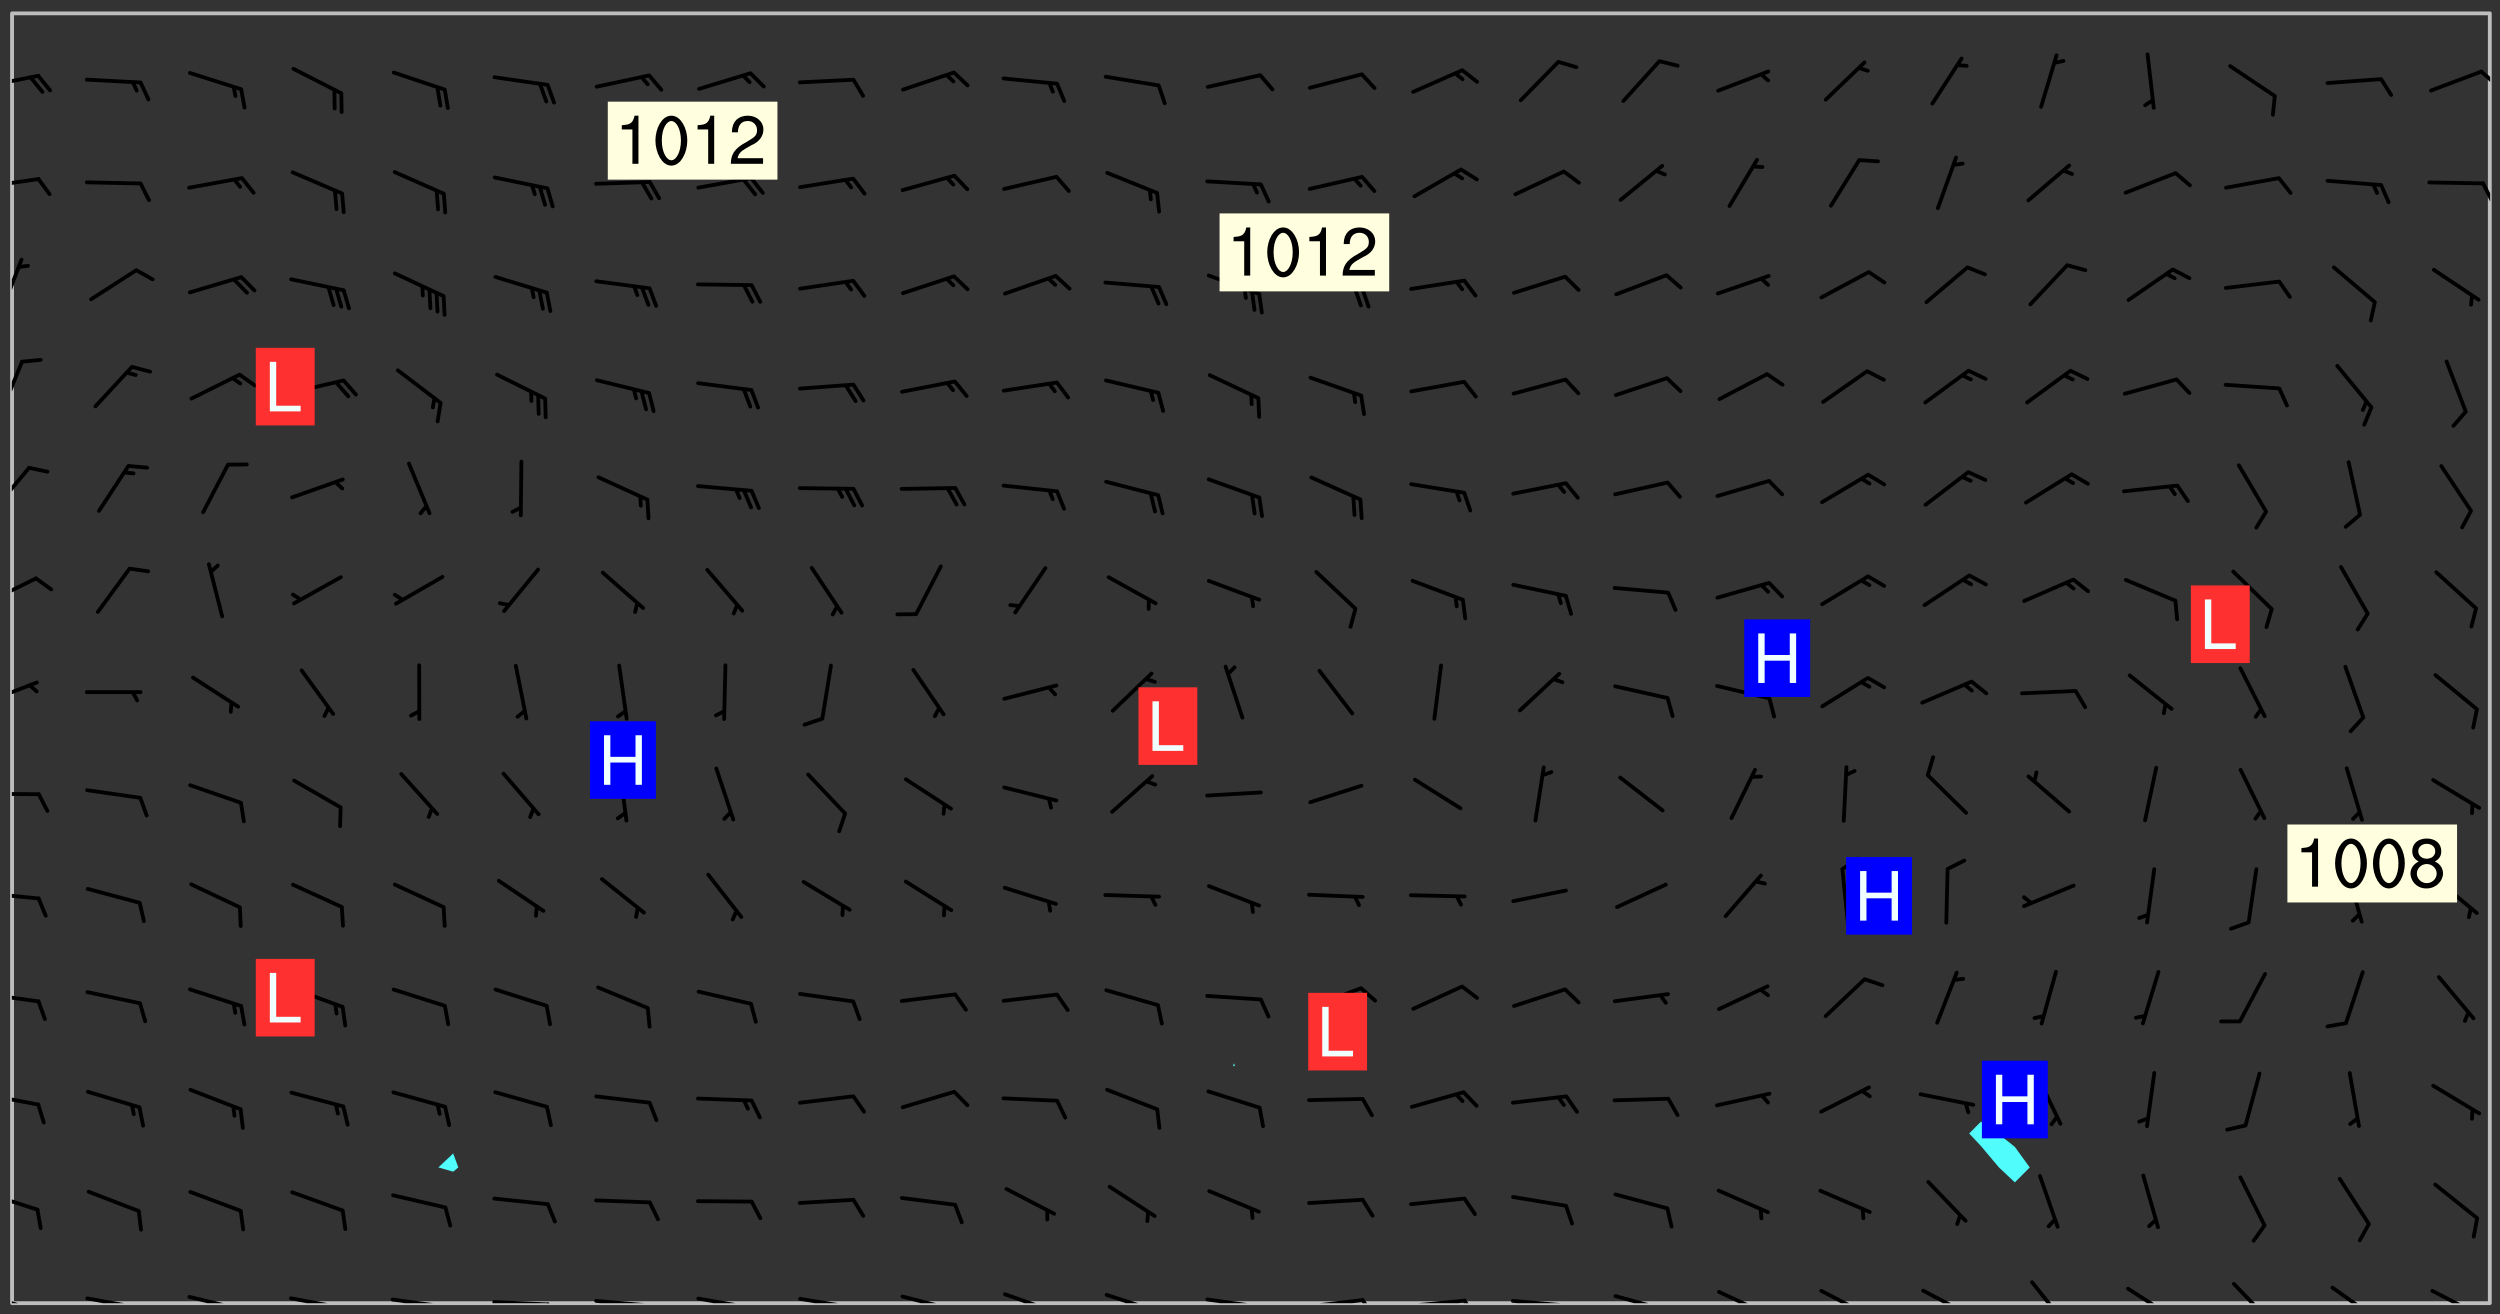 <svg xmlns="http://www.w3.org/2000/svg" role="img" xmlns:xlink="http://www.w3.org/1999/xlink" viewBox="142.45 309.95 326.84 171.84"><rect x="142.45" y="309.95" width="326.84" height="171.84" fill="#333333" stroke="none"/><defs><clipPath id="clip2"><path d="M 144 311.672 L 145 311.672 L 145 480.328 L 144 480.328 Z M 144 311.672"/></clipPath><clipPath id="clip3"><path d="M 144 311.672 L 468 311.672 L 468 480.328 L 144 480.328 Z M 144 311.672"/></clipPath><clipPath id="clip4"><path d="M 467 311.672 L 468 311.672 L 468 480.328 L 467 480.328 Z M 467 311.672"/></clipPath><clipPath id="clip5"><path d="M 144 479 L 148 479 L 148 480.328 L 144 480.328 Z M 144 479"/></clipPath><clipPath id="clip6"><path d="M 146 480 L 147 480 L 147 480.328 L 146 480.328 Z M 146 480"/></clipPath><clipPath id="clip7"><path d="M 153 479 L 162 479 L 162 480.328 L 153 480.328 Z M 153 479"/></clipPath><clipPath id="clip8"><path d="M 159 480 L 161 480 L 161 480.328 L 159 480.328 Z M 159 480"/></clipPath><clipPath id="clip9"><path d="M 166 479 L 175 479 L 175 480.328 L 166 480.328 Z M 166 479"/></clipPath><clipPath id="clip10"><path d="M 172 480 L 174 480 L 174 480.328 L 172 480.328 Z M 172 480"/></clipPath><clipPath id="clip11"><path d="M 180 479 L 188 479 L 188 480.328 L 180 480.328 Z M 180 479"/></clipPath><clipPath id="clip12"><path d="M 187 480 L 189 480 L 189 480.328 L 187 480.328 Z M 187 480"/></clipPath><clipPath id="clip13"><path d="M 193 479 L 201 479 L 201 480.328 L 193 480.328 Z M 193 479"/></clipPath><clipPath id="clip14"><path d="M 200 480 L 202 480 L 202 480.328 L 200 480.328 Z M 200 480"/></clipPath><clipPath id="clip15"><path d="M 206 479 L 215 479 L 215 480.328 L 206 480.328 Z M 206 479"/></clipPath><clipPath id="clip16"><path d="M 213 480 L 216 480 L 216 480.328 L 213 480.328 Z M 213 480"/></clipPath><clipPath id="clip17"><path d="M 220 479 L 228 479 L 228 480.328 L 220 480.328 Z M 220 479"/></clipPath><clipPath id="clip18"><path d="M 227 480 L 229 480 L 229 480.328 L 227 480.328 Z M 227 480"/></clipPath><clipPath id="clip19"><path d="M 233 479 L 241 479 L 241 480.328 L 233 480.328 Z M 233 479"/></clipPath><clipPath id="clip20"><path d="M 240 480 L 242 480 L 242 480.328 L 240 480.328 Z M 240 480"/></clipPath><clipPath id="clip21"><path d="M 246 479 L 255 479 L 255 480.328 L 246 480.328 Z M 246 479"/></clipPath><clipPath id="clip22"><path d="M 252 480 L 254 480 L 254 480.328 L 252 480.328 Z M 252 480"/></clipPath><clipPath id="clip23"><path d="M 260 479 L 268 479 L 268 480.328 L 260 480.328 Z M 260 479"/></clipPath><clipPath id="clip24"><path d="M 266 480 L 267 480 L 267 480.328 L 266 480.328 Z M 266 480"/></clipPath><clipPath id="clip25"><path d="M 273 478 L 281 478 L 281 480.328 L 273 480.328 Z M 273 478"/></clipPath><clipPath id="clip26"><path d="M 279 480 L 280 480 L 280 480.328 L 279 480.328 Z M 279 480"/></clipPath><clipPath id="clip27"><path d="M 286 478 L 295 478 L 295 480.328 L 286 480.328 Z M 286 478"/></clipPath><clipPath id="clip28"><path d="M 292 480 L 294 480 L 294 480.328 L 292 480.328 Z M 292 480"/></clipPath><clipPath id="clip29"><path d="M 300 479 L 308 479 L 308 480.328 L 300 480.328 Z M 300 479"/></clipPath><clipPath id="clip30"><path d="M 305 480 L 307 480 L 307 480.328 L 305 480.328 Z M 305 480"/></clipPath><clipPath id="clip31"><path d="M 313 479 L 321 479 L 321 480.328 L 313 480.328 Z M 313 479"/></clipPath><clipPath id="clip32"><path d="M 320 479 L 323 479 L 323 480.328 L 320 480.328 Z M 320 479"/></clipPath><clipPath id="clip33"><path d="M 326 479 L 335 479 L 335 480.328 L 326 480.328 Z M 326 479"/></clipPath><clipPath id="clip34"><path d="M 333 479 L 336 479 L 336 480.328 L 333 480.328 Z M 333 479"/></clipPath><clipPath id="clip35"><path d="M 339 479 L 348 479 L 348 480.328 L 339 480.328 Z M 339 479"/></clipPath><clipPath id="clip36"><path d="M 346 480 L 349 480 L 349 480.328 L 346 480.328 Z M 346 480"/></clipPath><clipPath id="clip37"><path d="M 353 479 L 361 479 L 361 480.328 L 353 480.328 Z M 353 479"/></clipPath><clipPath id="clip38"><path d="M 366 478 L 374 478 L 374 480.328 L 366 480.328 Z M 366 478"/></clipPath><clipPath id="clip39"><path d="M 380 478 L 388 478 L 388 480.328 L 380 480.328 Z M 380 478"/></clipPath><clipPath id="clip40"><path d="M 393 478 L 401 478 L 401 480.328 L 393 480.328 Z M 393 478"/></clipPath><clipPath id="clip41"><path d="M 407 477 L 413 477 L 413 480.328 L 407 480.328 Z M 407 477"/></clipPath><clipPath id="clip42"><path d="M 420 478 L 427 478 L 427 480.328 L 420 480.328 Z M 420 478"/></clipPath><clipPath id="clip43"><path d="M 434 477 L 440 477 L 440 480.328 L 434 480.328 Z M 434 477"/></clipPath><clipPath id="clip44"><path d="M 447 478 L 454 478 L 454 480.328 L 447 480.328 Z M 447 478"/></clipPath><clipPath id="clip45"><path d="M 460 478 L 467 478 L 467 480.328 L 460 480.328 Z M 460 478"/></clipPath><clipPath id="clip46"><path d="M 144 465 L 148 465 L 148 469 L 144 469 Z M 144 465"/></clipPath><clipPath id="clip47"><path d="M 144 452 L 148 452 L 148 455 L 144 455 Z M 144 452"/></clipPath><clipPath id="clip48"><path d="M 144 439 L 148 439 L 148 442 L 144 442 Z M 144 439"/></clipPath><clipPath id="clip49"><path d="M 144 426 L 148 426 L 148 428 L 144 428 Z M 144 426"/></clipPath><clipPath id="clip50"><path d="M 144 413 L 148 413 L 148 415 L 144 415 Z M 144 413"/></clipPath><clipPath id="clip51"><path d="M 144 398 L 148 398 L 148 402 L 144 402 Z M 144 398"/></clipPath><clipPath id="clip52"><path d="M 144 385 L 148 385 L 148 389 L 144 389 Z M 144 385"/></clipPath><clipPath id="clip53"><path d="M 144 370 L 147 370 L 147 377 L 144 377 Z M 144 370"/></clipPath><clipPath id="clip54"><path d="M 144 356 L 146 356 L 146 364 L 144 364 Z M 144 356"/></clipPath><clipPath id="clip55"><path d="M 144 343 L 146 343 L 146 351 L 144 351 Z M 144 343"/></clipPath><clipPath id="clip56"><path d="M 144 333 L 148 333 L 148 335 L 144 335 Z M 144 333"/></clipPath><clipPath id="clip57"><path d="M 466 333 L 468 333 L 468 337 L 466 337 Z M 466 333"/></clipPath><clipPath id="clip58"><path d="M 144 319 L 148 319 L 148 322 L 144 322 Z M 144 319"/></clipPath><clipPath id="clip59"><path d="M 466 319 L 468 319 L 468 322 L 466 322 Z M 466 319"/></clipPath><g id="surface526" clip-path="url(#clip1)"><path fill="#fff" fill-opacity="0" fill-rule="evenodd" d="M 0 0 L 1000 0 L 1000 1000 L 0 1000 Z M 0 0"/><path fill="#d3d3d3" fill-opacity="0" fill-rule="evenodd" d="M162.152 355.867L161.918 356.16 161.977 356.395 162.094 356.566 162.27 356.801 162.562 357.148 162.676 357.207 162.793 357.035 162.852 356.801 163.027 356.625 163.492 356.449 164.191 356.449 164.426 356.742 164.715 357.559 164.773 357.734 164.949 357.965 165.301 358.199 166 358.898 166.172 359.074 166.406 359.422 166.641 359.832 166.93 360.414 167.34 360.879 167.57 361.113 167.805 361.289 167.922 361.52 168.098 361.812 168.27 362.977 168.27 363.211 168.328 363.5 168.387 363.617 168.504 363.734 168.852 364.145 168.969 364.316 169.145 364.492 169.32 364.727 169.438 364.898 169.609 365.25 169.668 365.484 169.902 365.891 170.137 365.832 169.961 366.008 169.902 366.938 169.32 366.938 169.086 366.824 168.738 366.938 168.621 367.055 168.562 367.348 168.504 367.523 168.387 367.695 167.922 367.988 167.863 368.223 167.805 368.336 167.805 368.98 167.863 369.152 167.863 369.562 167.922 369.621 167.922 370.027 167.98 370.434 168.098 370.609 168.156 370.668 168.387 371.309 168.328 371.602 168.328 372.301 168.27 372.883 168.27 373.117 168.211 373.348 168.156 373.699 168.156 375.621 168.211 375.738 168.637 375.738 168.27 375.855 168.246 376.207 169.137 377.375 170.879 377.914 172.219 378.273 172.219 378.812 172.309 379.621 172.844 380.336 174.363 380.605 175.254 380.52 175.344 381.684 175.879 381.863 177.039 381.684 179.094 380.699 180.254 380.336 182.133 380.16 183.828 379.98 183.648 380.699 182.133 380.785 180.883 380.875 180.078 381.145 179.004 381.953 179.273 382.672 179.809 383.57 179.629 384.195 179.363 385.004 179.629 386.082 180.254 386.98 181.059 387.16 182.309 386.98 182.043 387.703 182.141 388.207 182.195 388.5 182.195 388.672 182.254 388.965 182.254 389.371 182.43 389.488 182.781 389.605 183.188 389.605 183.48 389.43 183.594 389.312 183.652 389.195 183.77 388.965 183.828 388.789 184.18 388.324 184.41 388.148 184.586 388.09 184.762 388.148 184.82 388.324 184.938 389.312 184.992 389.781 185.051 389.953 185.168 390.188 185.344 390.246 186.16 390.305 186.449 390.305 186.566 390.539 186.625 390.945 186.684 391.297 186.684 392.402 186.801 392.695 186.918 393.043 187.207 393.742 187.383 394.094 187.965 394.848 188.316 395.023 188.488 395.082 188.957 395.316 189.598 395.781 189.945 396.016 190.238 396.191 190.531 396.246 190.762 396.309 191.578 396.656 191.871 396.832 191.984 397.004 192.336 397.355 192.453 397.531 192.977 398.172 192.977 398.461 193.035 398.812 193.035 399.16 193.094 399.512 193.152 399.801 193.27 399.859 193.441 399.918 193.617 399.918 194.199 400.152 194.375 400.27 194.551 400.559 194.727 400.793 194.84 401.027 195.133 401.258 195.25 401.375 195.25 401.785 195.309 401.84 195.598 402.074 195.832 402.191 195.891 402.309 196.008 402.48 196.066 402.598 196.297 402.832 196.355 403.008 196.59 403.066 196.707 403.125 196.59 403.238 196.531 403.355 196.531 403.473 196.414 403.766 196.297 404.055 196.297 404.637 196.473 404.754 196.59 404.812 196.648 404.93 196.766 405.047 196.879 405.105 197.055 405.453 197.113 405.805 197.172 406.211 197.172 406.387 197.113 406.562 196.996 407.262 196.996 407.434 197.113 407.609 197.406 407.902 197.812 407.902 197.988 408.02 198.105 408.191 198.223 408.484 198.223 408.719 197.695 408.719 197.465 408.484 197.23 408.484 197.055 408.543 196.996 409.242 197.055 409.59 197.172 409.766 197.348 410.176 197.465 410.406 197.754 410.875 197.93 410.93 198.453 410.93 198.688 410.988 199.445 411.629 199.504 411.922 199.504 412.156 199.562 412.215 199.793 412.562 199.793 412.914 199.676 413.086 199.676 413.379 199.969 413.668 200.262 413.844 200.434 413.902 200.727 414.078 201.02 414.195 201.602 414.602 201.891 414.836 202.184 415.012 202.402 415.172 202.418 415.184 202.648 415.359 203.289 415.883 203.465 416.117 203.582 416.293 203.758 416.469 203.871 416.641 203.871 417.281 203.988 417.457 204.457 417.574 205.039 417.691 205.273 417.75 205.504 417.863 205.797 417.98 205.91 418.039 206.496 418.391 206.785 418.562 206.961 418.625 207.137 418.68 207.312 418.738 208.012 419.09 208.301 419.266 208.535 419.32 208.824 419.496 209.059 419.613 209.699 420.02 209.992 420.137 210.164 420.195 210.398 420.254 210.809 420.312 211.039 420.371 211.273 420.488 211.332 420.66 210.922 420.836 211.391 420.895 211.449 421.188 211.562 421.422 211.738 421.477 211.973 421.535 212.148 421.594 212.555 421.711 213.195 421.945 213.312 422.117 213.371 422.352 213.371 422.527 213.312 422.645 213.254 423.051 213.488 423.285 213.605 423.344 213.953 423.461 214.594 423.691 214.77 423.809 215.059 423.926 215.234 424.102 215.469 424.566 216.051 425.672 216.227 425.848 216.574 426.023 216.75 426.141 217.102 426.258 218.148 426.781 218.383 426.84 218.848 426.953 219.141 427.012 219.605 427.188 220.363 427.77 220.598 428.004 220.945 428.469 221.121 428.645 221.41 428.879 222.227 429.578 222.52 429.754 222.809 430.043 223.102 430.219 223.395 430.508 224.09 431.148 224.266 431.324 224.559 431.559 224.848 431.793 225.316 432.082 225.957 432.664 226.305 432.898 226.539 433.191 226.887 433.539 227.238 434.004 228.172 434.996 228.52 435.402 228.637 435.578 228.871 435.637 228.984 435.754 229.629 435.93 229.859 436.043 230.094 436.102 230.387 436.277 230.617 436.395 231.551 437.094 231.957 437.5 232.191 437.676 232.598 437.852 232.832 437.969 233.648 438.316 233.996 438.551 234.23 438.668 234.523 438.957 234.754 439.074 235.512 439.426 235.863 439.598 236.094 439.656 236.387 439.773 236.621 439.832 237.492 440.008 238.309 440.008 238.777 440.238 238.949 440.297 239.824 440.996 240.289 441.113 240.582 441.172 240.758 441.23 240.988 441.289 241.457 441.348 241.805 441.406 242.156 441.465 242.562 441.523 242.855 441.523 243.027 441.582 243.027 441.812 243.203 441.988 243.496 441.988 243.844 442.047 244.195 442.105 244.895 442.223 245.535 442.223 246 441.988 246.293 441.812 246.465 441.695 246.875 441.523 247.164 441.348 248.098 440.883 248.566 440.59 249.09 440.297 249.555 440.125 250.02 439.949 251.07 439.484 251.359 439.367 251.77 439.25 252.059 439.133 252.586 438.957 254.102 438.258 254.684 437.91 254.973 437.852 255.266 437.793 255.613 437.676 256.488 437.445 256.84 437.328 256.953 437.328 257.188 437.27 258.062 437.035 258.297 436.977 259.109 436.977 259.461 436.918 260.277 436.801 260.449 436.742 260.801 436.688 261.094 436.629 261.324 436.57 262.141 436.395 262.316 436.336 262.664 436.336 262.898 436.277 263.363 436.16 264.121 435.988 264.355 435.93 264.703 435.93 265.113 435.812 265.402 435.754 266.688 435.695 266.977 435.695 267.387 435.637 267.617 435.578 267.793 435.578 268.668 435.461 269.074 435.461 269.484 435.344 269.832 435.344 270.184 435.23 271.055 435.172 272.805 435.172 273.852 435.461 274.262 435.578 274.551 435.695 274.902 435.812 275.191 435.93 276.242 436.102 276.531 436.16 276.824 436.16 277.117 436.219 277.289 436.277 277.699 436.336 277.871 436.395 277.988 436.453 278.105 436.453 278.223 436.512 278.574 436.57 278.688 436.57 279.098 436.637 281.02 437.031 282.945 437.426 284.465 437.875 286.16 438.594 288.305 439.398 289.91 438.68 291.34 437.875 292.5 436.797 293.75 436.348 296.785 435.629 298.66 435.27 300.805 433.922 303.039 432.668 305.539 431.41 307.234 430.961 309.02 430.781 310.18 430.512 310.805 431.051 312.145 430.781 312.859 429.793 313.844 428.449 314.289 428.27 315.094 427.91 316.969 427.371 318.754 426.922 320.004 426.652 321.164 426.562 322.863 426.473 324.824 426.203 326.074 426.113 326.613 426.113 327.238 426.023 328.129 426.023 330.273 425.844 332.684 425.664 335.273 425.574 336.969 425.754 338.578 425.844 340.008 426.203 341.168 426.922 343.043 427.91 344.203 429.438 344.469 430.152 345.098 430.242 345.453 431.141 345.988 431.68 346.523 433.207 347.598 433.566 348.133 433.566 347.328 434.102 347.418 435.809 348.133 438.504 349.023 439.309 349.918 440.297 350.633 441.555 352.418 442.094 353.938 441.914 354.293 443.258 355.902 442.453 356.883 441.914 357.152 442.184 357.469 441.969 357.688 441.824 358.488 442.273 358.938 441.914 359.293 441.914 359.828 441.645 360.367 440.926 360.902 440.656 361.527 439.668 362.688 440.117 363.527 440.488 364.922 441.105 366.617 440.926 368.223 440.926 370.008 441.016 370.188 439.309 370.723 437.965 371.527 438.234 372.02 439.082 372.422 439.488 372.332 440.027 372.332 440.387 373.047 440.836 373.758 440.566 375.188 440.566 375.547 441.555 375.992 442.812 376.707 444.156 377.957 444.785 379.652 445.414 380.367 445.234 380.547 444.695 381.527 444.605 381.977 444.965 382.062 446.223 381.797 446.852 381.262 447.031 381.262 447.57 381.977 448.555 382.242 449.094 383.227 450.082 384.027 451.16 383.762 451.52 383.672 452.418 383.047 454.75 382.691 456.816 382.602 458.609 382.422 459.328 382.332 459.867 382.332 461.305 381.352 463.188 380.992 464.895 380.457 465.793 379.652 466.961 379.387 467.5 381.441 468.754 381.527 469.113 381.172 469.652 381.082 469.473 381.082 470.281 381.172 471.719 380.727 472.434 379.652 472.527 379.387 473.242 379.922 474.141 380.727 474.859 381.887 475.668 383.227 475.938 383.672 476.297 383.316 476.746 381.527 476.656 380.277 476.207 379.562 475.488 378.938 475.398 378.762 478.988 378.574 480.297 467.934 480.297 467.934 311.703 412.664 311.703 412.664 360.785 413.426 360.91 416.715 361.453 418.738 364.289 418.738 367.043 421.09 367.375 423.438 367.707 427.488 367.707 426.109 371.867 424.086 372.574 422.062 373.277 421.52 373.621 418.926 375.238 418.738 375.355 416.715 373.277 415.984 370.535 413.312 368.457 411.938 364.957 411.871 364.875 409.914 362.203 412.664 360.785 412.664 311.703 294.422 311.703 294.422 403.117 294.539 403.148 294.672 403.16 294.746 403.234 294.852 403.281 294.941 403.34 295.027 403.398 295.117 403.457 295.414 403.754 295.473 403.844 295.504 403.961 295.531 404.078 295.547 404.215 295.516 404.332 295.457 404.422 295.398 404.508 295.355 404.613 295.309 404.715 295.281 404.836 295.281 404.98 295.457 405.25 295.605 405.398 295.68 405.484 295.754 405.559 295.797 405.664 295.859 405.754 295.918 405.84 295.961 405.945 296.02 406.035 296.066 406.137 296.109 406.242 296.168 406.328 296.285 406.508 296.359 406.582 296.422 406.668 296.48 406.758 296.523 406.863 296.582 406.953 296.641 407.039 296.703 407.129 296.762 407.219 296.805 407.32 296.922 407.5 296.996 407.574 297.055 407.66 297.129 407.734 297.219 407.793 297.324 407.84 297.473 407.84 297.605 407.824 297.738 407.84 297.84 407.793 297.914 407.719 297.961 407.617 297.945 407.484 297.945 407.336 297.898 407.23 297.871 407.113 297.824 407.012 297.797 406.891 297.754 406.789 297.691 406.699 297.648 406.598 297.605 406.492 297.574 406.375 297.559 406.242 297.547 406.105 297.633 406.047 297.691 405.961 297.812 405.93 297.855 406.035 297.871 406.168 297.871 406.285 297.93 406.387 297.988 406.477 298.078 406.535 298.227 406.684 298.285 406.773 298.328 406.879 298.316 406.98 298.402 407.039 298.508 407.086 298.594 407.145 298.684 407.203 298.758 407.277 298.641 407.305 298.535 407.352 298.449 407.41 298.375 407.484 298.316 407.574 298.254 407.66 298.227 407.781 298.18 407.883 298.137 407.988 298.105 408.105 298.094 408.238 298.078 408.371 298.078 408.52 298.105 408.637 298.152 408.742 298.195 408.844 298.254 408.934 298.328 409.008 298.418 409.066 298.492 409.141 298.582 409.199 298.641 409.289 298.684 409.395 298.73 409.496 298.848 409.527 298.98 409.543 299.129 409.543 299.246 409.512 299.352 409.555 299.395 409.66 299.441 409.762 299.469 409.883 299.5 410 299.527 410.117 299.559 410.238 299.586 410.355 299.691 410.398 299.793 410.445 299.926 410.43 300.074 410.578 300.137 410.664 300.211 410.738 300.281 410.812 300.371 410.875 300.477 410.918 300.578 410.961 300.695 410.992 300.832 411.008 300.949 410.977 301.023 410.902 301.051 410.785 301.039 410.652 301.008 410.531 300.98 410.414 301.023 410.309 301.141 410.309 301.23 410.371 301.348 410.398 301.496 410.398 301.629 410.414 301.777 410.414 301.91 410.43 302.043 410.414 302.191 410.414 302.324 410.398 302.457 410.387 302.594 410.398 302.711 410.371 302.844 410.355 303.035 410.297 302.977 410.473 302.961 410.605 302.934 410.727 302.918 410.859 302.859 410.945 302.727 410.961 302.621 411.008 302.516 411.051 302.398 411.082 302.281 411.109 302.016 411.141 301.867 411.141 301.734 411.156 301.66 411.23 301.719 411.316 301.867 411.465 301.984 411.645 302.059 411.715 302.148 411.777 302.238 411.836 302.324 411.895 302.414 411.953 302.516 411.996 302.621 412.059 302.727 412.102 302.812 412.16 302.918 412.207 303.02 412.25 303.199 412.367 303.258 412.457 303.215 412.559 303.168 412.664 303.184 412.797 303.406 413.02 303.465 413.109 303.508 413.211 303.539 413.332 303.582 413.434 303.598 413.566 303.629 413.684 303.641 413.82 303.672 413.938 303.82 414.086 303.922 414.129 304.027 414.172 304.145 414.203 304.277 414.219 304.414 414.234 304.531 414.234 304.648 414.203 304.738 414.145 304.781 414.039 304.828 413.938 304.871 413.832 304.902 413.715 304.914 413.582 304.914 413.434 304.902 413.301 304.887 413.168 304.855 413.051 304.812 412.945 304.766 412.84 304.723 412.738 304.68 412.633 304.664 412.5 304.68 412.367 304.707 412.25 304.738 412.133 304.766 412.012 304.812 411.91 304.902 411.852 304.988 411.789 305.062 411.715 305.152 411.656 305.375 411.434 305.434 411.348 305.508 411.273 305.625 411.094 305.684 411.008 305.684 410.859 305.609 410.785 305.508 410.738 305.402 410.695 305.301 410.652 305.242 410.562 305.195 410.457 305.168 410.34 305.258 410.281 305.375 410.25 305.477 410.207 305.656 410.09 305.805 409.941 305.816 409.809 305.805 409.703 305.715 409.645 305.582 409.66 305.434 409.66 305.301 409.676 305.168 409.66 305.047 409.629 304.961 409.57 304.887 409.496 304.828 409.406 304.766 409.32 304.648 409.141 304.59 409.055 304.621 408.934 304.707 408.875 304.828 408.844 304.887 408.758 304.887 408.637 304.855 408.52 304.797 408.43 304.738 408.344 304.691 408.238 304.664 408.121 304.648 407.988 304.707 407.898 304.781 407.824 304.871 407.766 304.988 407.586 305.062 407.512 305.121 407.426 305.27 407.277 305.391 407.246 305.523 407.23 305.656 407.246 305.73 407.32 305.773 407.426 305.789 407.559 305.758 407.676 305.641 407.707 305.508 407.719 305.359 407.867 305.316 407.973 305.27 408.074 305.242 408.195 305.211 408.312 305.211 408.461 305.242 408.578 305.285 408.684 305.344 408.773 305.418 408.844 305.492 408.918 305.609 408.949 305.73 408.977 305.848 408.949 305.98 408.934 306.098 408.934 306.188 408.992 306.262 409.066 306.309 409.172 306.367 409.258 306.469 409.305 306.602 409.32 306.707 409.363 306.793 409.422 306.781 409.527 306.707 409.602 306.527 409.719 306.469 409.809 306.379 409.867 306.309 409.941 306.234 410.016 306.172 410.105 306.145 410.223 306.129 410.355 306.145 410.488 306.129 410.621 306.129 410.77 306.145 410.902 306.172 411.02 306.203 411.141 306.277 411.215 306.367 411.273 306.453 411.332 306.543 411.391 306.66 411.422 306.66 411.508 306.559 411.555 306.469 411.613 306.203 411.645 306.086 411.672 305.938 411.672 305.832 411.715 305.73 411.762 305.672 411.852 305.609 412.086 305.598 412.219 305.566 412.34 305.551 412.473 305.551 412.766 305.539 412.898 305.551 413.035 305.566 413.168 305.699 413.184 305.832 413.195 305.953 413.227 306.039 413.285 306.113 413.359 306.16 413.465 306.203 413.566 306.219 413.699 306.219 414.145 306.203 414.277 306.203 414.723 306.234 414.988 306.262 415.105 306.277 415.238 306.309 415.355 306.395 415.566 306.426 415.832 306.426 415.98 306.395 416.098 306.367 416.215 306.336 416.336 306.309 416.453 306.277 416.57 306.246 416.691 306.234 416.824 306.219 416.957 306.309 417.016 306.426 416.984 306.527 417 306.574 417.105 306.543 417.371 306.543 417.812 306.5 417.918 306.453 418.023 306.41 418.125 306.367 418.23 306.309 418.316 306.277 418.438 306.234 418.555 306.203 418.672 306.188 418.805 306.203 418.938 306.262 419.027 306.367 419.074 306.453 419.133 306.512 419.219 306.5 419.355 306.469 419.473 306.426 419.574 306.426 420.02 306.41 420.152 306.41 420.301 306.379 420.418 306.336 420.523 306.309 420.641 306.262 420.746 306.219 420.848 306.188 420.969 306.16 421.086 306.129 421.219 306.098 421.336 306.07 421.453 306.027 421.559 305.996 421.676 305.965 421.797 305.953 421.93 305.938 422.062 305.938 422.359 305.965 422.477 305.965 422.625 306.012 423.023 306.039 423.141 306.098 423.23 306.219 423.262 306.367 423.262 306.5 423.246 306.559 423.336 306.559 423.453 306.5 423.543 306.41 423.602 306.309 423.645 306.203 423.691 306.113 423.75 306.027 423.809 305.891 423.824 305.773 423.793 305.641 423.777 305.539 423.824 305.477 423.91 305.465 424.047 305.449 424.18 305.418 424.297 305.391 424.414 305.375 424.547 305.344 424.668 305.344 424.965 305.359 425.098 305.391 425.215 305.391 425.363 305.402 425.496 305.402 425.645 305.375 425.762 305.328 425.863 305.301 425.984 305.27 426.102 305.211 426.191 305.137 426.266 305.035 426.309 304.93 426.355 304.812 426.383 304.691 426.414 304.59 426.367 304.648 426.281 304.754 426.234 304.781 426.117 304.812 426 304.84 425.879 304.871 425.762 304.871 425.613 304.887 425.48 304.855 425.363 304.812 425.258 304.707 425.273 304.633 425.348 304.531 425.391 304.441 425.453 304.367 425.527 304.324 425.629 304.309 425.762 304.277 425.879 304.25 426 304.219 426.117 304.191 426.234 304.16 426.355 304.133 426.473 304.102 426.59 304.059 426.695 303.969 426.754 303.879 426.754 303.762 426.723 303.73 426.637 303.746 426.5 303.715 426.383 303.715 426.234 303.703 426.102 303.703 425.953 303.641 425.719 303.613 425.598 303.57 425.496 303.523 425.391 303.465 425.305 303.406 425.215 303.363 425.109 303.301 425.023 303.152 424.875 303.082 424.801 302.977 424.754 302.871 424.711 302.77 424.668 302.473 424.371 302.383 424.297 302.297 424.238 302.191 424.195 302.102 424.133 302.016 424.074 301.91 424.031 301.82 423.973 301.734 423.91 301.66 423.84 301.555 423.793 301.469 423.734 301.363 423.691 301.273 423.629 301.172 423.586 301.066 423.543 300.98 423.484 300.875 423.438 300.77 423.395 300.668 423.348 300.578 423.289 300.477 423.246 300.371 423.203 300.281 423.141 300.164 423.113 300.031 423.098 299.898 423.113 299.75 423.113 299.617 423.129 299.5 423.098 299.41 423.039 299.336 422.965 299.246 422.906 299.145 422.859 298.996 422.859 298.875 422.832 298.773 422.789 298.699 422.715 298.582 422.535 298.492 422.477 298.391 422.434 298.301 422.371 298.195 422.328 298.105 422.27 298.02 422.211 297.914 422.164 297.855 422.078 297.797 421.988 297.754 421.883 297.707 421.781 297.633 421.707 297.547 421.648 297.473 421.574 297.383 421.516 297.16 421.293 297.117 421.188 297.086 420.922 297.191 420.879 297.336 420.879 297.441 420.922 297.516 420.996 297.605 421.055 297.691 421.113 297.797 421.16 297.887 421.219 298.035 421.367 298.105 421.441 298.254 421.59 298.316 421.676 298.391 421.75 298.477 421.809 298.551 421.883 298.641 421.945 298.73 422.004 298.816 422.062 299.086 422.238 299.188 422.285 299.293 422.328 299.395 422.371 299.441 422.297 299.5 422.211 299.574 422.137 299.645 422.062 299.75 422.105 299.824 422.18 299.883 422.27 299.926 422.371 299.973 422.477 300.016 422.582 300.137 422.609 300.254 422.582 300.328 422.492 300.371 422.387 300.43 422.297 300.504 422.223 300.609 422.18 300.727 422.152 300.859 422.164 300.949 422.223 301.098 422.371 301.156 422.461 301.199 422.566 301.246 422.668 301.289 422.773 301.332 422.875 301.438 422.922 301.543 422.965 301.676 422.98 301.762 422.922 301.82 422.832 301.895 422.758 302 422.715 302.117 422.742 302.223 422.789 302.324 422.832 302.43 422.875 302.531 422.922 302.711 423.039 302.711 423.156 302.695 423.289 302.711 423.422 302.727 423.559 302.785 423.645 302.887 423.691 303.008 423.719 303.125 423.75 303.273 423.75 303.391 423.719 303.449 423.629 303.629 423.512 303.688 423.422 303.762 423.348 303.82 423.262 303.938 423.082 304.117 422.965 304.234 422.996 304.324 423.055 304.367 423.129 304.352 423.262 304.352 423.379 304.441 423.438 304.59 423.438 304.723 423.422 304.855 423.41 305.121 423.379 305.227 423.336 305.344 423.305 305.465 423.277 305.539 423.203 305.609 423.129 305.672 423.039 305.656 422.934 305.609 422.832 305.508 422.789 305.402 422.773 305.285 422.801 305.02 422.832 304.871 422.832 304.797 422.758 304.707 422.699 304.59 422.668 304.473 422.641 304.34 422.625 304.191 422.625 304.059 422.641 303.762 422.641 303.656 422.594 303.508 422.445 303.465 422.344 303.406 422.254 303.629 422.031 303.715 421.973 303.82 421.93 303.938 421.898 304.07 421.883 304.203 421.898 304.34 421.914 304.441 421.957 304.574 421.945 304.664 421.883 304.766 421.84 304.828 421.75 304.781 421.648 304.691 421.59 304.574 421.559 304.473 421.516 304.414 421.426 304.352 421.336 304.352 421.219 304.367 421.086 304.473 421.039 304.547 420.969 304.547 420.848 304.457 420.789 304.426 420.672 304.516 420.613 304.59 420.539 304.633 420.434 304.691 420.344 304.738 420.242 304.754 420.109 304.754 419.961 304.707 419.855 304.664 419.754 304.574 419.695 304.441 419.68 304.34 419.637 304.203 419.621 304.086 419.59 303.641 419.59 303.508 419.574 303.375 419.562 303.242 419.547 303.125 419.516 302.977 419.516 302.844 419.5 302.711 419.488 302.445 419.457 302.324 419.414 302.238 419.355 302.164 419.281 302.164 419.133 302.176 419 302.281 418.953 302.383 418.91 302.516 418.895 302.668 418.895 302.801 418.879 303.094 418.879 303.215 418.91 303.316 418.953 303.406 419.012 303.641 419.074 303.762 419.027 303.852 418.969 303.953 418.926 304.086 418.91 304.191 418.953 304.293 419 304.426 419.012 304.547 418.984 304.691 418.984 304.812 418.953 304.93 418.926 305.035 418.879 305.109 418.805 305.195 418.746 305.344 418.598 305.402 418.512 305.449 418.406 305.477 418.289 305.492 418.184 305.391 418.141 305.301 418.082 305.184 418.051 305.078 418.008 304.988 417.945 304.914 417.859 304.84 417.785 304.738 417.742 304.633 417.695 304.531 417.652 304.473 417.562 304.426 417.461 304.34 417.25 304.277 417.164 304.219 417.074 304.145 417 304.059 416.941 303.789 416.941 303.672 416.973 303.582 417.031 303.48 417.074 303.348 417.09 303.242 417.074 303.215 416.957 303.152 416.867 303.035 416.836 302.934 416.793 302.785 416.645 302.754 416.527 302.738 416.422 302.812 416.348 302.992 416.23 303.109 416.203 303.227 416.172 303.363 416.188 303.465 416.23 303.57 416.273 303.672 416.32 303.777 416.363 303.895 416.395 304.027 416.41 304.145 416.438 304.277 416.453 304.383 416.438 304.473 416.379 304.398 416.305 304.293 416.262 304.219 416.188 304.145 416.098 303.996 415.949 303.91 415.891 303.82 415.832 303.746 415.758 303.656 415.699 303.555 415.652 303.434 415.625 303.332 415.578 303.227 415.535 303.109 415.504 303.008 415.461 302.887 415.43 302.738 415.43 302.621 415.461 302.516 415.504 302.43 415.566 302.25 415.684 302.164 415.742 302.074 415.801 301.969 415.848 301.883 415.906 301.777 415.949 301.676 415.992 301.57 416.039 301.496 416.113 301.438 416.203 301.379 416.289 301.332 416.395 301.273 416.48 301.199 416.555 301.066 416.543 300.949 416.512 300.832 416.512 300.758 416.586 300.668 416.645 300.594 416.719 300.504 416.777 300.418 416.836 300.312 416.883 300.211 416.926 300.074 416.941 299.973 416.898 299.824 416.75 299.719 416.703 299.633 416.703 299.527 416.75 299.426 416.793 299.305 416.824 299.188 416.793 299.113 416.719 299.113 416.602 299.145 416.48 299.219 416.41 299.277 416.32 299.352 416.246 299.469 416.215 299.574 416.172 299.867 416.172 300 416.156 300.137 416.141 300.238 416.098 300.328 416.039 300.43 415.992 300.52 415.934 300.652 415.922 300.742 415.98 300.875 415.992 300.965 415.934 301.051 415.875 301.156 415.832 301.246 415.773 301.332 415.711 301.422 415.652 301.57 415.504 301.629 415.418 301.688 415.328 301.793 415.285 301.926 415.27 302.043 415.297 302.164 415.328 302.223 415.27 302.281 415.18 302.312 414.914 302.34 414.797 302.445 414.809 302.578 414.824 302.68 414.781 302.77 414.723 302.828 414.633 302.902 414.559 302.961 414.469 303.008 414.367 303.02 414.234 303.008 414.102 302.961 413.996 302.812 413.848 302.754 413.758 302.695 413.672 302.652 413.566 302.652 413.121 302.668 412.988 302.668 412.84 302.68 412.707 302.621 412.648 302.531 412.707 302.43 412.664 302.25 412.547 302.164 412.488 302.102 412.398 302.043 412.309 301.969 412.234 301.883 412.176 301.762 412.207 301.66 412.219 301.555 412.266 301.469 412.324 301.363 412.367 301.215 412.516 301.125 412.574 301.039 412.633 300.949 412.695 300.844 412.738 300.711 412.754 300.711 412.633 300.816 412.59 300.934 412.559 301.008 412.488 301.051 412.383 301.051 412.234 301.023 412.117 300.875 411.969 300.742 411.953 300.594 411.953 300.477 411.984 300.371 412.027 300.27 412.07 300.18 412.133 300.062 412.16 299.988 412.086 300 411.953 299.957 411.852 299.914 411.746 299.824 411.688 299.707 411.715 299.586 411.746 299.469 411.777 299.367 411.82 299.246 411.852 299.145 411.895 299.039 411.938 298.949 411.996 298.848 412.012 298.848 411.895 298.863 411.762 298.805 411.672 298.73 411.715 298.582 411.863 298.523 411.953 298.449 412.027 298.402 412.133 298.359 412.234 298.285 412.309 298.227 412.398 298.152 412.473 298.094 412.559 298.02 412.633 297.93 412.695 297.855 412.766 297.781 412.84 297.68 412.855 297.547 412.871 297.441 412.828 297.441 412.707 297.59 412.559 297.633 412.457 297.691 412.367 297.738 412.266 297.781 412.16 297.84 412.07 297.871 411.953 297.914 411.852 297.945 411.73 297.973 411.613 298.02 411.508 298.062 411.406 298.105 411.301 298.18 411.23 298.27 411.168 298.359 411.109 298.461 411.066 298.758 411.066 299.023 411.035 299.129 410.992 299.055 410.918 298.938 410.887 298.832 410.844 298.742 410.785 298.641 410.738 298.551 410.68 298.449 410.637 298.344 410.594 298.254 410.531 298.168 410.473 298.062 410.43 297.961 410.387 297.84 410.355 297.723 410.324 297.621 410.281 297.5 410.25 297.398 410.207 297.309 410.148 297.266 410.043 297.25 409.91 297.352 409.867 297.484 409.852 297.621 409.867 297.754 409.852 297.855 409.809 297.914 409.719 297.93 409.613 297.84 409.555 297.766 409.48 297.664 409.438 297.574 409.379 297.426 409.23 297.383 409.125 297.367 408.992 297.367 408.699 297.309 408.609 297.219 408.551 297.145 408.477 297.102 408.371 297.07 408.254 297.012 408.164 296.938 408.09 296.82 408.062 296.746 407.988 296.656 407.93 296.566 407.867 296.48 407.809 296.406 407.734 296.348 407.648 296.301 407.543 296.215 407.484 296.066 407.336 295.871 407.277 295.738 407.293 295.637 407.336 295.562 407.41 295.516 407.512 295.473 407.617 295.414 407.707 295.355 407.793 295.059 408.09 294.969 408.148 294.883 408.148 294.82 408.062 294.777 407.957 294.809 407.84 294.867 407.75 294.895 407.633 294.883 407.5 294.793 407.438 294.688 407.484 294.57 407.512 294.453 407.543 294.184 407.719 294.082 407.766 293.965 407.793 293.859 407.84 293.77 407.898 293.668 407.941 293.609 407.855 293.562 407.75 293.578 407.617 293.625 407.512 293.695 407.438 293.77 407.367 293.828 407.277 293.828 407.129 293.785 407.023 293.547 407.023 293.445 407.07 293.414 407.188 293.387 407.305 293.355 407.426 293.281 407.469 293.148 407.484 293.074 407.438 293.031 407.336 292.988 407.23 292.941 407.129 292.898 407.023 292.777 407.055 292.676 407.098 292.543 407.113 292.426 407.145 292.32 407.188 292.23 407.246 292.129 407.293 292.008 407.32 291.875 407.336 291.773 407.293 291.715 407.203 291.668 407.098 291.625 406.996 291.582 406.891 291.582 406.773 291.641 406.684 291.727 406.625 291.906 406.508 292.008 406.461 292.113 406.418 292.219 406.359 292.32 406.316 292.41 406.254 292.512 406.211 292.617 406.152 292.719 406.105 292.809 406.047 292.914 406.004 293.016 405.961 293.105 405.898 293.207 405.855 293.344 405.84 293.461 405.871 293.562 405.914 293.684 405.945 293.785 405.988 293.891 406.035 293.992 406.078 294.098 406.121 294.199 406.168 294.305 406.211 294.406 406.254 294.512 406.301 294.598 406.359 294.703 406.402 294.82 406.434 294.926 406.477 295.027 406.523 295.117 406.582 295.223 406.625 295.324 406.668 295.43 406.715 295.547 406.742 295.648 406.789 295.77 406.816 295.918 406.816 296.004 406.758 296.02 406.656 296.078 406.566 296.051 406.449 295.977 406.375 295.859 406.195 295.785 406.121 295.695 406.047 295.516 405.93 295.43 405.871 295.324 405.828 295.223 405.781 294.953 405.605 294.895 405.516 294.82 405.441 294.762 405.352 294.719 405.25 294.688 405.133 294.672 404.996 294.672 404.434 294.66 404.301 294.645 404.168 294.613 404.051 294.598 403.918 294.586 403.785 294.555 403.664 294.332 403.441 294.273 403.355 294.258 403.25 294.289 403.133 294.422 403.117 294.422 311.703 172.992 311.703 172.992 313.156 172.934 313.391 172.582 314.441 172.41 314.965 172.293 315.312 172.117 315.723 172 315.895 171.766 316.188 171.535 316.246 171.184 316.246 171.066 316.305 170.836 316.711 170.836 317.004 170.953 317.18 171.184 317.41 171.301 317.645 171.941 318.402 172.234 318.867 172.41 319.102 172.641 319.453 172.875 319.801 173.516 320.617 173.691 321.082 173.863 321.492 173.98 322.188 174.156 322.656 174.273 324.055 174.332 324.52 174.332 325.395 174.449 326.441 174.449 331.223 174.391 331.688 174.039 332.969 173.863 333.492 173.75 333.902 173.398 334.832 172.934 336 172.699 336.582 172.582 336.758 172.41 337.105 172.234 337.512 171.883 338.328 171.824 338.621 171.711 338.914 171.594 339.203 171.535 339.379 171.418 340.254 171.359 340.66 171.301 340.777 171.242 340.953 171.184 341.125 170.953 341.652 170.836 341.824 170.836 342.059 170.719 342.293 170.66 342.465 170.484 343.051 170.484 343.34 170.426 343.516 170.426 343.809 170.367 343.922 170.309 344.449 170.309 344.621 170.254 344.855 170.254 347.477 170.078 348.293 169.961 348.469 169.785 348.703 169.668 348.875 169.555 349.109 168.969 350.043 168.738 350.332 168.445 350.797 168.27 351.031 167.98 351.383 167.629 352.082 167.516 352.312 167.34 352.723 167.164 352.953 166.758 353.48 165.941 354.18 165.648 354.352 165.359 354.586 165.184 354.703 165.008 354.879 164.484 355.285 163.957 355.461 163.785 355.637 163.551 355.691 162.91 355.867 162.152 355.867M174.363 386.891L173.289 387.34 173.648 388.234 174.898 387.52 175.344 386.98 174.363 386.891"/><path fill="#d3d3d3" fill-opacity="0" fill-rule="evenodd" d="M201.508 416.598L200.613 416.598 201.062 417.227 202.043 417.586 202.848 417.496 203.293 416.508 203.117 416.598 202.402 416.242 201.508 416.598M356.129 475.668L356.07 475.145 356.07 474.852 356.184 474.559 356.242 474.328 356.711 473.859 356.824 473.859 356.941 473.746 357.059 473.688 357.234 473.688 357.469 473.629 357.816 473.629 358.051 473.688 358.168 473.746 358.398 473.918 358.457 474.094 358.574 474.676 358.574 474.969 358.457 475.145 358.285 475.434 358.109 475.609 357.582 476.133 357.352 476.367 357.234 476.426 357.059 476.426 356.941 476.367 356.535 476.074 356.359 475.957 356.242 475.898 356.184 475.785 356.129 475.668M362.77 464.711L362.711 464.539 362.711 463.43 362.77 463.258 362.945 463.199 363.117 463.141 363.293 463.141 363.527 463.082 363.645 463.141 363.703 463.84 363.645 464.012 363.527 464.188 363.41 464.246 363.176 464.77 363.062 464.828 362.828 464.828 362.77 464.711M372.383 450.32L372.266 450.145 372.266 449.445 372.559 448.57 372.676 448.398 372.852 448.047 372.965 447.816 373.082 447.523 373.434 446.766 373.551 446.535 373.723 446.301 373.898 446.301 374.016 446.242 374.656 446.242 374.773 446.301 375.008 446.535 375.18 446.648 375.531 446.941 375.648 447.059 375.762 447.234 375.762 447.348 375.879 447.406 375.996 447.523 375.996 448.223 375.938 448.398 375.938 448.629 375.879 448.805 375.531 449.855 375.414 450.086 375.297 450.32 375.18 450.379 374.949 450.613 374.309 450.902 373.434 450.902 373.023 450.785 372.383 450.32"/><path fill="none" stroke="#bebebe" stroke-linecap="round" stroke-linejoin="round" stroke-miterlimit="10" stroke-width=".5" d="M 431.957 354.305 L 108.027 354.305 L 108.027 185.68 L 431.957 185.68 L 431.957 354.305" transform="matrix(1 0 0 -1 36 666)"/><g clip-path="url(#clip2)"><path fill="#fff" fill-opacity="0" fill-rule="evenodd" d="M 144 475.891 L 144 480.328 L 144.004 480.328 L 144 480.328 L 144 311.672 L 144.004 311.672 L 144 311.672 L 144 475.891"/></g><g clip-path="url(#clip3)"><path fill="#fff" fill-opacity="0" fill-rule="evenodd" d="M 144.004 480.328 L 144.004 311.672 L 201.699 311.672 L 201.699 460.75 L 199.762 462.574 L 201.699 463.133 L 202.371 462.574 L 201.699 460.75 L 201.699 311.672 L 303.781 311.672 L 303.781 448.957 L 303.656 449.262 L 303.781 449.363 L 303.883 449.262 L 303.781 448.957 L 303.781 311.672 L 401.426 311.672 L 401.426 456.586 L 399.895 458.137 L 401.426 459.77 L 403.785 462.574 L 405.863 464.531 L 407.809 462.574 L 405.863 459.891 L 403.656 458.137 L 401.426 456.586 L 401.426 311.672 L 467.996 311.672 L 467.996 480.328 L 144.004 480.328"/></g><path fill="#50fcfc" fill-rule="evenodd" d="M201.699 463.133L199.762 462.574 201.699 460.75 202.371 462.574 201.699 463.133M303.781 449.363L303.656 449.262 303.781 448.957 303.883 449.262 303.781 449.363M401.426 459.77L399.895 458.137 401.426 456.586 403.656 458.137 405.863 459.891 407.809 462.574 405.863 464.531 403.785 462.574 401.426 459.77"/><g clip-path="url(#clip4)"><path fill="#fff" fill-opacity="0" fill-rule="evenodd" d="M 467.996 480.328 L 468 480.328 L 468 311.672 L 467.996 311.672 L 468 311.672 L 468 480.328 L 467.996 480.328"/></g><g clip-path="url(#clip5)"><path fill="none" stroke="#000" stroke-linecap="round" stroke-linejoin="round" stroke-miterlimit="10" stroke-width=".5" d="M 111.363 184.648 L 104.637 186.691" transform="matrix(1 0 0 -1 36 666)"/></g><g clip-path="url(#clip6)"><path fill="none" stroke="#000" stroke-linecap="round" stroke-linejoin="round" stroke-miterlimit="10" stroke-width=".5" d="M 110.383 184.945 L 110.621 183.742" transform="matrix(1 0 0 -1 36 666)"/></g><g clip-path="url(#clip7)"><path fill="none" stroke="#000" stroke-linecap="round" stroke-linejoin="round" stroke-miterlimit="10" stroke-width=".5" d="M 124.773 185.043 L 117.859 186.301" transform="matrix(1 0 0 -1 36 666)"/></g><g clip-path="url(#clip8)"><path fill="none" stroke="#000" stroke-linecap="round" stroke-linejoin="round" stroke-miterlimit="10" stroke-width=".5" d="M 123.766 185.227 L 124.137 184.055" transform="matrix(1 0 0 -1 36 666)"/></g><g clip-path="url(#clip9)"><path fill="none" stroke="#000" stroke-linecap="round" stroke-linejoin="round" stroke-miterlimit="10" stroke-width=".5" d="M 138.047 184.848 L 131.215 186.496" transform="matrix(1 0 0 -1 36 666)"/></g><g clip-path="url(#clip10)"><path fill="none" stroke="#000" stroke-linecap="round" stroke-linejoin="round" stroke-miterlimit="10" stroke-width=".5" d="M 137.051 185.086 L 137.359 183.898" transform="matrix(1 0 0 -1 36 666)"/></g><g clip-path="url(#clip11)"><path fill="none" stroke="#000" stroke-linecap="round" stroke-linejoin="round" stroke-miterlimit="10" stroke-width=".5" d="M 151.398 185.027 L 144.492 186.316" transform="matrix(1 0 0 -1 36 666)"/></g><g clip-path="url(#clip12)"><path fill="none" stroke="#000" stroke-linecap="round" stroke-linejoin="round" stroke-miterlimit="10" stroke-width=".5" d="M 151.398 185.027 L 152.133 182.688" transform="matrix(1 0 0 -1 36 666)"/></g><g clip-path="url(#clip13)"><path fill="none" stroke="#000" stroke-linecap="round" stroke-linejoin="round" stroke-miterlimit="10" stroke-width=".5" d="M 164.742 185.195 L 157.777 186.148" transform="matrix(1 0 0 -1 36 666)"/></g><g clip-path="url(#clip14)"><path fill="none" stroke="#000" stroke-linecap="round" stroke-linejoin="round" stroke-miterlimit="10" stroke-width=".5" d="M 164.742 185.195 L 165.59 182.891" transform="matrix(1 0 0 -1 36 666)"/></g><g clip-path="url(#clip15)"><path fill="none" stroke="#000" stroke-linecap="round" stroke-linejoin="round" stroke-miterlimit="10" stroke-width=".5" d="M 178.086 185.516 L 171.066 185.828" transform="matrix(1 0 0 -1 36 666)"/></g><g clip-path="url(#clip16)"><path fill="none" stroke="#000" stroke-linecap="round" stroke-linejoin="round" stroke-miterlimit="10" stroke-width=".5" d="M 178.086 185.516 L 179.141 183.301" transform="matrix(1 0 0 -1 36 666)"/></g><g clip-path="url(#clip17)"><path fill="none" stroke="#000" stroke-linecap="round" stroke-linejoin="round" stroke-miterlimit="10" stroke-width=".5" d="M 191.391 185.367 L 184.391 185.977" transform="matrix(1 0 0 -1 36 666)"/></g><g clip-path="url(#clip18)"><path fill="none" stroke="#000" stroke-linecap="round" stroke-linejoin="round" stroke-miterlimit="10" stroke-width=".5" d="M 191.391 185.367 L 192.352 183.109" transform="matrix(1 0 0 -1 36 666)"/></g><g clip-path="url(#clip19)"><path fill="none" stroke="#000" stroke-linecap="round" stroke-linejoin="round" stroke-miterlimit="10" stroke-width=".5" d="M 204.668 185.066 L 197.746 186.277" transform="matrix(1 0 0 -1 36 666)"/></g><g clip-path="url(#clip20)"><path fill="none" stroke="#000" stroke-linecap="round" stroke-linejoin="round" stroke-miterlimit="10" stroke-width=".5" d="M 204.668 185.066 L 205.43 182.734" transform="matrix(1 0 0 -1 36 666)"/></g><g clip-path="url(#clip21)"><path fill="none" stroke="#000" stroke-linecap="round" stroke-linejoin="round" stroke-miterlimit="10" stroke-width=".5" d="M 217.988 185.102 L 211.055 186.242" transform="matrix(1 0 0 -1 36 666)"/></g><g clip-path="url(#clip22)"><path fill="none" stroke="#000" stroke-linecap="round" stroke-linejoin="round" stroke-miterlimit="10" stroke-width=".5" d="M 216.98 185.266 L 217.371 184.105" transform="matrix(1 0 0 -1 36 666)"/></g><g clip-path="url(#clip23)"><path fill="none" stroke="#000" stroke-linecap="round" stroke-linejoin="round" stroke-miterlimit="10" stroke-width=".5" d="M 231.238 184.797 L 224.434 186.547" transform="matrix(1 0 0 -1 36 666)"/></g><g clip-path="url(#clip24)"><path fill="none" stroke="#000" stroke-linecap="round" stroke-linejoin="round" stroke-miterlimit="10" stroke-width=".5" d="M 230.25 185.051 L 230.535 183.859" transform="matrix(1 0 0 -1 36 666)"/></g><g clip-path="url(#clip25)"><path fill="none" stroke="#000" stroke-linecap="round" stroke-linejoin="round" stroke-miterlimit="10" stroke-width=".5" d="M 244.461 184.496 L 237.84 186.844" transform="matrix(1 0 0 -1 36 666)"/></g><g clip-path="url(#clip26)"><path fill="none" stroke="#000" stroke-linecap="round" stroke-linejoin="round" stroke-miterlimit="10" stroke-width=".5" d="M 243.5 184.84 L 243.68 183.625" transform="matrix(1 0 0 -1 36 666)"/></g><g clip-path="url(#clip27)"><path fill="none" stroke="#000" stroke-linecap="round" stroke-linejoin="round" stroke-miterlimit="10" stroke-width=".5" d="M 257.805 184.582 L 251.125 186.762" transform="matrix(1 0 0 -1 36 666)"/></g><g clip-path="url(#clip28)"><path fill="none" stroke="#000" stroke-linecap="round" stroke-linejoin="round" stroke-miterlimit="10" stroke-width=".5" d="M 256.836 184.898 L 257.047 183.691" transform="matrix(1 0 0 -1 36 666)"/></g><g clip-path="url(#clip29)"><path fill="none" stroke="#000" stroke-linecap="round" stroke-linejoin="round" stroke-miterlimit="10" stroke-width=".5" d="M 271.262 185.184 L 264.301 186.16" transform="matrix(1 0 0 -1 36 666)"/></g><g clip-path="url(#clip30)"><path fill="none" stroke="#000" stroke-linecap="round" stroke-linejoin="round" stroke-miterlimit="10" stroke-width=".5" d="M 270.246 185.324 L 270.668 184.172" transform="matrix(1 0 0 -1 36 666)"/></g><g clip-path="url(#clip31)"><path fill="none" stroke="#000" stroke-linecap="round" stroke-linejoin="round" stroke-miterlimit="10" stroke-width=".5" d="M 284.586 186.082 L 277.605 185.262" transform="matrix(1 0 0 -1 36 666)"/></g><g clip-path="url(#clip32)"><path fill="none" stroke="#000" stroke-linecap="round" stroke-linejoin="round" stroke-miterlimit="10" stroke-width=".5" d="M 284.586 186.082 L 285.984 184.066" transform="matrix(1 0 0 -1 36 666)"/></g><g clip-path="url(#clip33)"><path fill="none" stroke="#000" stroke-linecap="round" stroke-linejoin="round" stroke-miterlimit="10" stroke-width=".5" d="M 297.906 186.008 L 290.914 185.332" transform="matrix(1 0 0 -1 36 666)"/></g><g clip-path="url(#clip34)"><path fill="none" stroke="#000" stroke-linecap="round" stroke-linejoin="round" stroke-miterlimit="10" stroke-width=".5" d="M 297.906 186.008 L 299.262 183.965" transform="matrix(1 0 0 -1 36 666)"/></g><g clip-path="url(#clip35)"><path fill="none" stroke="#000" stroke-linecap="round" stroke-linejoin="round" stroke-miterlimit="10" stroke-width=".5" d="M 311.227 185.363 L 304.227 185.98" transform="matrix(1 0 0 -1 36 666)"/></g><g clip-path="url(#clip36)"><path fill="none" stroke="#000" stroke-linecap="round" stroke-linejoin="round" stroke-miterlimit="10" stroke-width=".5" d="M 311.227 185.363 L 312.184 183.105" transform="matrix(1 0 0 -1 36 666)"/></g><g clip-path="url(#clip37)"><path fill="none" stroke="#000" stroke-linecap="round" stroke-linejoin="round" stroke-miterlimit="10" stroke-width=".5" d="M 324.43 184.742 L 317.652 186.602" transform="matrix(1 0 0 -1 36 666)"/></g><g clip-path="url(#clip38)"><path fill="none" stroke="#000" stroke-linecap="round" stroke-linejoin="round" stroke-miterlimit="10" stroke-width=".5" d="M 337.539 184.184 L 331.172 187.156" transform="matrix(1 0 0 -1 36 666)"/></g><g clip-path="url(#clip39)"><path fill="none" stroke="#000" stroke-linecap="round" stroke-linejoin="round" stroke-miterlimit="10" stroke-width=".5" d="M 350.789 184.051 L 344.555 187.289" transform="matrix(1 0 0 -1 36 666)"/></g><g clip-path="url(#clip40)"><path fill="none" stroke="#000" stroke-linecap="round" stroke-linejoin="round" stroke-miterlimit="10" stroke-width=".5" d="M 364.094 184.027 L 357.879 187.316" transform="matrix(1 0 0 -1 36 666)"/></g><g clip-path="url(#clip41)"><path fill="none" stroke="#000" stroke-linecap="round" stroke-linejoin="round" stroke-miterlimit="10" stroke-width=".5" d="M 376.492 182.926 L 372.109 188.418" transform="matrix(1 0 0 -1 36 666)"/></g><g clip-path="url(#clip42)"><path fill="none" stroke="#000" stroke-linecap="round" stroke-linejoin="round" stroke-miterlimit="10" stroke-width=".5" d="M 390.57 183.77 L 384.66 187.57" transform="matrix(1 0 0 -1 36 666)"/></g><g clip-path="url(#clip43)"><path fill="none" stroke="#000" stroke-linecap="round" stroke-linejoin="round" stroke-miterlimit="10" stroke-width=".5" d="M 403.367 183.141 L 398.496 188.203" transform="matrix(1 0 0 -1 36 666)"/></g><g clip-path="url(#clip44)"><path fill="none" stroke="#000" stroke-linecap="round" stroke-linejoin="round" stroke-miterlimit="10" stroke-width=".5" d="M 417.109 183.633 L 411.387 187.711" transform="matrix(1 0 0 -1 36 666)"/></g><g clip-path="url(#clip45)"><path fill="none" stroke="#000" stroke-linecap="round" stroke-linejoin="round" stroke-miterlimit="10" stroke-width=".5" d="M 430.68 184.051 L 424.445 187.289" transform="matrix(1 0 0 -1 36 666)"/></g><g clip-path="url(#clip46)"><path fill="none" stroke="#000" stroke-linecap="round" stroke-linejoin="round" stroke-miterlimit="10" stroke-width=".5" d="M 111.344 197.906 L 104.656 200.066" transform="matrix(1 0 0 -1 36 666)"/></g><path fill="none" stroke="#000" stroke-linecap="round" stroke-linejoin="round" stroke-miterlimit="10" stroke-width=".5" d="M111.344 197.906L111.773 195.488M124.594 197.723L118.039 200.25M124.594 197.723L124.887 195.285M137.922 197.754L131.34 200.219M137.922 197.754L138.242 195.324M151.25 197.793L144.641 200.18M151.25 197.793L151.598 195.363M164.684 198.191L157.84 199.781M164.684 198.191L165.312 195.82M178.07 198.621L171.082 199.352M178.07 198.621L178.992 196.348M191.402 198.855L184.379 199.117M191.402 198.855L192.473 196.648M204.719 198.957L197.691 199.016M204.719 198.957L205.852 196.781M218.027 199.191L211.012 198.781M218.027 199.191L219.305 197.094M231.32 198.539L224.352 199.434M231.32 198.539L232.188 196.246M244.27 197.367L238.035 200.605M243.359 197.836L243.371 196.609M257.41 197.07L251.52 200.902M256.555 197.629L256.445 196.406M271.027 197.641L264.535 200.332M270.082 198.031L270.199 196.812M284.602 199.199L277.59 198.77M284.602 199.199L285.887 197.109M297.906 199.355L290.918 198.617M297.906 199.355L299.277 197.324M311.191 198.41L304.262 199.562M311.191 198.41L311.973 196.082M324.434 198.074L317.648 199.898M324.434 198.074L324.984 195.684M337.574 197.574L331.141 200.398M336.637 197.984L336.73 196.762M350.898 197.598L344.441 200.375M349.961 198.004L350.062 196.781M363.422 196.453L358.551 201.52M362.715 197.191L362.332 196.023M375.453 195.668L373.148 202.305M375.121 196.633L374.285 195.734M388.578 195.605L386.652 202.367M388.301 196.59L387.414 195.738M402.508 195.848L399.355 202.125M402.508 195.848L401.086 193.844M416.152 196.035L412.34 201.938M416.152 196.035L414.957 193.891M430.305 196.789L424.82 201.184M430.305 196.789L429.852 194.379" transform="matrix(1 0 0 -1 36 666)"/><g clip-path="url(#clip47)"><path fill="none" stroke="#000" stroke-linecap="round" stroke-linejoin="round" stroke-miterlimit="10" stroke-width=".5" d="M 111.449 211.641 L 104.551 212.961" transform="matrix(1 0 0 -1 36 666)"/></g><path fill="none" stroke="#000" stroke-linecap="round" stroke-linejoin="round" stroke-miterlimit="10" stroke-width=".5" d="M111.449 211.641L112.176 209.297M124.68 211.293L117.949 213.312M124.68 211.293L125.16 208.887M123.699 211.586L123.941 210.383M137.906 211.031L131.355 213.57M137.906 211.031L138.195 208.594M136.953 211.402L137.098 210.184M151.34 211.398L144.551 213.203M151.34 211.398L151.898 209.012M150.352 211.664L150.633 210.469M164.645 211.359L157.875 213.242M164.645 211.359L165.172 208.961M163.66 211.633L163.926 210.434M177.957 211.344L171.195 213.258M177.957 211.344L178.473 208.945M191.379 211.891L184.402 212.711M191.379 211.891L192.27 209.605M204.715 212.172L197.695 212.43M204.715 212.172L205.789 209.965M203.695 212.211L204.23 211.105M218.008 212.723L211.031 211.879M218.008 212.723L219.414 210.711M231.203 213.309L224.469 211.293M231.203 213.309L232.926 211.562M244.66 212.145L237.641 212.457M244.66 212.145L245.715 209.93M257.738 211.027L251.191 213.578M257.738 211.027L258.027 208.59M271.129 211.238L264.43 213.363M271.129 211.238L271.574 208.824M284.609 212.379L277.582 212.223M284.609 212.379L285.809 210.242M297.793 213.258L291.031 211.344M297.793 213.258L299.488 211.488M296.809 212.98L297.656 212.094M311.215 212.715L304.238 211.887M311.215 212.715L312.613 210.703M310.199 212.598L310.898 211.59M324.555 212.406L317.527 212.195M324.555 212.406L325.77 210.273M337.785 213.059L330.926 211.543M336.789 212.84L337.586 211.906M350.805 213.891L344.539 210.711M349.895 213.43L350.898 212.723M364.43 211.613L357.539 212.992M363.43 211.812L363.781 210.637M375.828 209.137L372.777 215.465M375.383 210.059L374.656 209.066M387.141 208.82L388.094 215.781M387.277 209.832L386.129 209.41M400.016 208.91L401.848 215.695M400.016 208.91L397.625 208.359M414.848 208.84L413.645 215.762M414.672 209.848L413.703 209.094M430.57 210.488L424.551 214.113M429.695 211.016L429.629 209.789" transform="matrix(1 0 0 -1 36 666)"/><g clip-path="url(#clip48)"><path fill="none" stroke="#000" stroke-linecap="round" stroke-linejoin="round" stroke-miterlimit="10" stroke-width=".5" d="M 111.48 225.129 L 104.52 226.102" transform="matrix(1 0 0 -1 36 666)"/></g><path fill="none" stroke="#000" stroke-linecap="round" stroke-linejoin="round" stroke-miterlimit="10" stroke-width=".5" d="M111.48 225.129L112.32 222.824M124.754 224.891L117.879 226.344M124.754 224.891L125.434 222.531M137.973 224.531L131.289 226.703M137.973 224.531L138.398 222.113M137 224.848L137.211 223.641M151.246 224.414L144.645 226.82M151.246 224.414L151.586 221.98M150.285 224.762L150.457 223.547M164.609 224.551L157.914 226.684M164.609 224.551L165.051 222.137M177.922 224.551L171.227 226.684M177.922 224.551L178.363 222.137M191.137 224.27L184.645 226.961M191.137 224.27L191.371 221.828M204.629 224.824L197.781 226.406M204.629 224.824L205.262 222.457M218 225.125L211.043 226.109M218 225.125L218.836 222.816M231.324 226.051L224.348 225.184M231.324 226.051L232.734 224.043M244.641 226.027L237.66 225.207M244.641 226.027L246.035 224.008M257.84 224.641L251.09 226.594M257.84 224.641L258.344 222.238M271.285 225.383L264.273 225.848M271.285 225.383L272.293 223.145M284.383 226.855L277.809 224.375M284.383 226.855L286.227 225.234M297.605 227.078L291.215 224.156M297.605 227.078L299.555 225.586M311.066 226.703L304.383 224.531M311.066 226.703L312.832 224.996M324.523 226.082L317.559 225.152M323.512 225.945L324.227 224.949M337.539 227.105L331.176 224.125M336.613 226.672L337.594 225.938M350.223 228.031L345.121 223.199M350.223 228.031L352.547 227.25M362.266 228.891L359.707 222.344M361.895 227.938L363.113 228.078M373.363 222.23L375.238 229.004M373.637 223.215L372.438 222.949M386.598 222.254L388.637 228.98M386.895 223.23L385.691 222.996M399.285 222.512L402.578 228.719M399.285 222.512L396.828 222.512M413.152 222.277L415.344 228.953M413.152 222.277L410.734 221.859M429.816 222.922L425.305 228.309M429.16 223.707L428.699 222.57" transform="matrix(1 0 0 -1 36 666)"/><g clip-path="url(#clip49)"><path fill="none" stroke="#000" stroke-linecap="round" stroke-linejoin="round" stroke-miterlimit="10" stroke-width=".5" d="M 111.496 238.59 L 104.504 239.273" transform="matrix(1 0 0 -1 36 666)"/></g><path fill="none" stroke="#000" stroke-linecap="round" stroke-linejoin="round" stroke-miterlimit="10" stroke-width=".5" d="M111.496 238.59L112.434 236.324M124.711 238.023L117.922 239.84M124.711 238.023L125.262 235.633M137.809 237.43L131.453 240.434M137.809 237.43L137.922 234.98M151.141 237.473L144.75 240.391M151.141 237.473L151.289 235.023M164.449 237.457L158.07 240.406M164.449 237.457L164.586 235.008M177.492 236.969L171.66 240.895M176.641 237.539L176.516 236.32M190.637 236.738L185.145 241.125M189.836 237.375L189.609 236.172M203.367 236.164L199.043 241.699M202.738 236.969L202.238 235.848M217.527 237.113L211.516 240.75M216.652 237.641L216.586 236.418M230.809 237.059L224.863 240.805M229.941 237.602L229.852 236.379M244.504 237.879L237.797 239.984M243.527 238.188L243.754 236.98M257.977 238.824L250.953 239.039M256.957 238.855L257.496 237.754M271.055 237.66L264.504 240.203M270.102 238.031L270.25 236.812M284.605 238.785L277.586 239.074M283.586 238.828L284.117 237.723M297.922 238.852L290.898 239.012M296.902 238.875L297.453 237.781M311.172 239.629L304.281 238.234M324.23 240.402L317.852 237.461M336.664 241.582L332.051 236.281M335.992 240.809L337.188 240.535M347.312 242.426L348.031 235.438M347.312 242.426L349.352 243.793M361.07 242.445L360.902 235.418M361.07 242.445L363.262 243.543M371.055 237.586L377.547 240.273M372 237.98L371.055 238.758M387.148 235.449L388.086 242.414M387.285 236.461L386.133 236.035M400.426 235.453L401.438 242.41M400.426 235.453L398.113 234.629M415.211 235.551L413.285 242.309M414.93 236.535L414.047 235.684M430.262 236.684L424.859 241.18M429.477 237.34L429.227 236.137" transform="matrix(1 0 0 -1 36 666)"/><g clip-path="url(#clip50)"><path fill="none" stroke="#000" stroke-linecap="round" stroke-linejoin="round" stroke-miterlimit="10" stroke-width=".5" d="M 111.512 252.215 L 104.488 252.277" transform="matrix(1 0 0 -1 36 666)"/></g><path fill="none" stroke="#000" stroke-linecap="round" stroke-linejoin="round" stroke-miterlimit="10" stroke-width=".5" d="M111.512 252.215L112.645 250.035M124.793 251.746L117.836 252.746M124.793 251.746L125.625 249.438M137.949 251.098L131.309 253.395M137.949 251.098L138.332 248.672M150.988 250.492L144.902 254M150.988 250.492L150.906 248.039M163.609 249.633L158.91 254.859M162.926 250.395L162.508 249.242M176.871 249.586L172.277 254.906M176.203 250.359L175.762 249.219M188.348 248.762L187.434 255.73M188.215 249.777L187.215 249.066M202.312 248.914L200.098 255.582M201.992 249.883L201.145 248.996M216.938 249.695L212.102 254.797M216.938 249.695L216.16 247.371M230.777 250.328L224.891 254.164M229.922 250.887L229.812 249.664M244.559 251.395L237.742 253.098M243.566 251.641L243.863 250.453M257.094 254.578L251.84 249.914M256.328 253.902L257.48 253.473M271.289 252.449L264.273 252.043M284.441 253.324L277.75 251.168M297.387 250.379L291.434 254.113M308.27 255.719L307.184 248.777M308.113 254.707L309.27 255.109M318.266 254.398L323.82 250.094M335.898 255.402L332.812 249.09M335.449 254.484L336.676 254.527M347.848 255.754L347.492 248.738M347.797 254.734L348.91 255.254M358.48 254.711L363.492 249.781M358.48 254.711L359.18 257.062M371.641 254.543L376.961 249.949M372.414 253.875L372.688 255.07M386.887 248.809L388.348 255.684M402.48 249.094L399.383 255.398M402.031 250.012L401.312 249.016M415.242 248.879L413.25 255.617M414.953 249.859L414.078 249M430.57 250.43L424.555 254.062M429.695 250.957L429.625 249.734" transform="matrix(1 0 0 -1 36 666)"/><g clip-path="url(#clip51)"><path fill="none" stroke="#000" stroke-linecap="round" stroke-linejoin="round" stroke-miterlimit="10" stroke-width=".5" d="M 111.277 266.828 L 104.723 264.293" transform="matrix(1 0 0 -1 36 666)"/></g><path fill="none" stroke="#000" stroke-linecap="round" stroke-linejoin="round" stroke-miterlimit="10" stroke-width=".5" d="M110.324 266.461L111.25 265.656M124.828 265.562L117.801 265.562M123.805 265.562L124.383 264.477M137.582 263.656L131.68 267.469M136.723 264.211L136.621 262.988M150.004 262.715L145.887 268.406M149.406 263.543L148.867 262.441M161.27 262.047L161.25 269.074M161.266 263.07L160.184 262.492M175.262 262.117L173.887 269.008M175.062 263.117L174.113 262.344M188.379 262.082L187.398 269.039M188.238 263.094L187.246 262.375M201.117 262.051L201.293 269.074M201.145 263.07L200.047 262.523M213.957 262.094L215.086 269.031M213.957 262.094L211.633 261.305M229.812 262.656L225.859 268.469M229.234 263.5L228.664 262.418M244.555 266.434L237.746 264.691M243.562 266.18L244.391 265.273M257 267.996L251.93 263.129M256.262 267.285L257.43 266.906M266.68 268.898L268.879 262.223M267 267.926L267.852 268.812M278.953 268.348L283.238 262.777M294.852 269.047L293.969 262.074M310.297 267.957L305.152 263.168M309.551 267.258L310.711 266.859M324.469 264.793L317.613 266.328M324.469 264.793L325.121 262.43M337.773 264.746L330.938 266.375M337.773 264.746L338.391 262.371M350.652 267.422L344.691 263.703M350.652 267.422L352.777 266.191M349.785 266.879L350.848 266.266M364.219 266.941L357.754 264.184M364.219 266.941L366.129 265.402M363.277 266.539L364.234 265.77M377.812 265.715L370.793 265.406M377.812 265.715L379.059 263.602M390.363 263.371L384.871 267.754M389.562 264.008L389.336 262.801M402.52 262.43L399.344 268.695M402.059 263.34L401.352 262.336M415.418 262.25L413.074 268.875M415.418 262.25L413.762 260.441M430.273 263.328L424.848 267.797M430.273 263.328L429.785 260.922" transform="matrix(1 0 0 -1 36 666)"/><g clip-path="url(#clip52)"><path fill="none" stroke="#000" stroke-linecap="round" stroke-linejoin="round" stroke-miterlimit="10" stroke-width=".5" d="M 111.152 280.43 L 104.848 277.324" transform="matrix(1 0 0 -1 36 666)"/></g><path fill="none" stroke="#000" stroke-linecap="round" stroke-linejoin="round" stroke-miterlimit="10" stroke-width=".5" d="M111.152 280.43L113.145 278.996M123.391 281.711L119.238 276.043M123.391 281.711L125.82 281.359M133.762 282.281L135.496 275.473M134.016 281.289L134.922 282.117M144.879 277.16L151.012 280.594M145.77 277.66L144.738 278.324M158.215 277.125L164.305 280.629M159.102 277.637L158.062 278.289M172.348 276.16L176.801 281.594M172.996 276.949L171.793 277.191M190.531 276.559L185.25 281.191M189.762 277.234L189.484 276.039M203.492 276.211L198.918 281.543M202.828 276.984L202.379 275.844M216.465 275.953L212.574 281.801M215.902 276.801L215.316 275.723M226.219 275.758L229.449 281.996M226.219 275.758L223.766 275.73M239.176 275.973L243.125 281.781M239.75 276.816L238.531 276.949M257.539 277.172L251.395 280.582M256.645 277.668L256.621 276.441M271.074 277.648L264.488 280.105M270.113 278.008L270.277 276.789M283.656 276.473L278.535 281.281M283.656 276.473L283.012 274.105M297.699 277.637L291.121 280.117M297.699 277.637L298.012 275.203M296.742 278L296.898 276.781M311.164 278.156L304.289 279.598M311.164 278.156L311.848 275.801M310.164 278.367L310.508 277.188M324.543 278.57L317.539 279.184M324.543 278.57L325.5 276.312M337.734 279.844L330.977 277.91M337.734 279.844L339.438 278.074M336.75 279.562L337.602 278.68M350.676 280.699L344.668 277.055M350.676 280.699L352.785 279.445M349.801 280.168L350.855 279.543M363.918 280.816L358.055 276.938M363.918 280.816L366.074 279.645M363.062 280.25L364.141 279.664M377.523 280.277L371.078 277.477M377.523 280.277L379.445 278.75M376.586 279.871L377.547 279.105M390.855 277.52L384.375 280.234M390.855 277.52L391.082 275.078M403.445 276.422L398.414 281.328M403.445 276.422L402.758 274.07M415.996 275.828L412.5 281.926M415.996 275.828L414.688 273.75M430.16 276.512L424.961 281.238M430.16 276.512L429.555 274.137" transform="matrix(1 0 0 -1 36 666)"/><g clip-path="url(#clip53)"><path fill="none" stroke="#000" stroke-linecap="round" stroke-linejoin="round" stroke-miterlimit="10" stroke-width=".5" d="M 110.254 294.887 L 105.746 289.496" transform="matrix(1 0 0 -1 36 666)"/></g><path fill="none" stroke="#000" stroke-linecap="round" stroke-linejoin="round" stroke-miterlimit="10" stroke-width=".5" d="M110.254 294.887L112.656 294.383M123.238 295.133L119.391 289.254M123.238 295.133L125.684 294.906M122.68 294.277L123.902 294.164M136.258 295.305L133.004 289.078M136.258 295.305L138.711 295.324M151.258 293.363L144.633 291.02M150.293 293.023L151.199 292.191M162.605 288.945L159.914 295.438M162.215 289.891L161.434 288.945M174.535 288.68L174.617 295.703M174.547 289.699L173.457 289.137M191.086 290.734L184.695 293.648M191.086 290.734L191.234 288.285M190.156 291.156L190.23 289.934M204.707 291.887L197.707 292.5M204.707 291.887L205.664 289.625M203.688 291.973L204.645 289.715M202.668 292.062L203.148 290.934M218.035 292.145L211.008 292.238M218.035 292.145L219.156 289.961M217.012 292.156L218.133 289.977M215.988 292.172L216.551 291.082M231.348 292.25L224.324 292.133M231.348 292.25L232.535 290.105M230.328 292.234L231.516 290.086M244.645 291.816L237.656 292.566M244.645 291.816L245.559 289.539M243.629 291.926L244.086 290.789M257.867 291.316L251.062 293.066M257.867 291.316L258.445 288.93M256.879 291.57L257.453 289.184M271.09 291.008L264.473 293.379M271.09 291.008L271.441 288.578M270.125 291.352L270.48 288.922M284.301 290.754L277.891 293.629M284.301 290.754L284.469 288.305M283.367 291.172L283.535 288.727M297.879 291.629L290.941 292.754M297.879 291.629L298.668 289.305M296.871 291.793L297.266 290.633M311.172 292.879L304.281 291.508M311.172 292.879L312.723 290.977M310.168 292.676L310.945 291.727M324.469 292.965L317.613 291.422M324.469 292.965L326.07 291.102M337.727 293.18L330.984 291.203M337.727 293.18L339.441 291.422M350.691 293.988L344.652 290.395M350.691 293.988L352.789 292.715M349.812 293.465L350.859 292.828M363.781 294.324L358.191 290.059M363.781 294.324L366.008 293.301M362.965 293.703L364.082 293.191M377.289 294.043L371.316 290.34M377.289 294.043L379.406 292.809M376.418 293.504L377.48 292.887M391.109 292.566L384.121 291.816M391.109 292.566L392.484 290.535M390.094 292.457L390.781 291.441M402.715 289.164L399.148 295.219M402.715 289.164L401.434 287.074M414.992 288.758L413.5 295.625M414.992 288.758L413.117 287.172M429.504 289.266L425.617 295.117M429.504 289.266L428.34 287.105" transform="matrix(1 0 0 -1 36 666)"/><g clip-path="url(#clip54)"><path fill="none" stroke="#000" stroke-linecap="round" stroke-linejoin="round" stroke-miterlimit="10" stroke-width=".5" d="M 109.328 308.758 L 106.672 302.254" transform="matrix(1 0 0 -1 36 666)"/></g><path fill="none" stroke="#000" stroke-linecap="round" stroke-linejoin="round" stroke-miterlimit="10" stroke-width=".5" d="M109.328 308.758L111.77 309.004M123.703 308.086L118.93 302.93M123.703 308.086L126.074 307.461M123.008 307.336L124.195 307.023M137.773 307.074L131.484 303.941M137.773 307.074L139.773 305.648M136.859 306.617L137.859 305.906M151.363 306.312L144.523 304.703M151.363 306.312L152.984 304.469M150.371 306.078L151.988 304.234M164.055 303.379L158.465 307.637M164.055 303.379L163.66 300.957M163.242 303.996L163.043 302.785M177.723 303.945L171.43 307.07M177.723 303.945L177.789 301.492M176.805 304.398L176.875 301.945M175.891 304.852L175.926 303.625M191.305 304.668L184.477 306.344M191.305 304.668L191.906 302.293M190.309 304.914L190.914 302.535M189.316 305.156L189.617 303.969M204.691 305.059L197.723 305.957M204.691 305.059L205.555 302.762M203.676 305.188L204.543 302.891M218.023 305.766L211.016 305.246M218.023 305.766L219.332 303.691M217.004 305.691L218.312 303.617M231.285 306.18L224.387 304.832M231.285 306.18L232.828 304.273M230.281 305.984L231.055 305.031M244.625 306.043L237.68 304.973M244.625 306.043L246.094 304.078M243.613 305.887L244.348 304.902M257.887 304.703L251.047 306.312M257.887 304.703L258.512 302.328M256.891 304.938L257.203 303.75M270.957 304.004L264.605 307.008M270.957 304.004L271.07 301.555M270.031 304.441L270.09 303.215M284.41 304.34L277.781 306.676M284.41 304.34L284.777 301.914M283.445 304.68L283.629 303.465M297.867 306.133L290.953 304.879M297.867 306.133L299.387 304.207M311.117 306.426L304.336 304.59M311.117 306.426L312.797 304.633M324.379 306.609L317.703 304.402M324.379 306.609L326.152 304.914M337.469 307.137L331.246 303.875M337.469 307.137L339.492 305.754M350.555 307.516L344.789 303.496M350.555 307.516L352.738 306.398M363.82 307.586L358.152 303.43M363.82 307.586L366.031 306.52M362.996 306.98L364.102 306.449M377.141 307.578L371.465 303.434M377.141 307.578L379.348 306.508M376.312 306.977L377.418 306.441M391.004 306.445L384.23 304.57M391.004 306.445L392.691 304.664M404.438 305.27L397.426 305.742M404.438 305.27L405.441 303.031M416.48 302.793L412.016 308.219M416.48 302.793L415.539 300.527M415.828 303.582L415.359 302.449M428.816 302.227L426.309 308.789M428.816 302.227L427.203 300.375" transform="matrix(1 0 0 -1 36 666)"/><g clip-path="url(#clip55)"><path fill="none" stroke="#000" stroke-linecap="round" stroke-linejoin="round" stroke-miterlimit="10" stroke-width=".5" d="M 109.262 322.102 L 106.738 315.543" transform="matrix(1 0 0 -1 36 666)"/></g><path fill="none" stroke="#000" stroke-linecap="round" stroke-linejoin="round" stroke-miterlimit="10" stroke-width=".5" d="M108.895 321.148L110.109 321.297M124.27 320.723L118.359 316.922M124.27 320.723L126.41 319.523M138 319.82L131.262 317.82M138 319.82L139.719 318.074M137.02 319.531L138.738 317.781M151.383 318.102L144.508 319.539M151.383 318.102L152.07 315.746M150.383 318.312L151.066 315.957M149.383 318.52L150.066 316.164M164.445 317.336L158.074 320.305M164.445 317.336L164.574 314.887M163.52 317.77L163.648 315.32M162.59 318.203L162.719 315.75M161.664 318.633L161.73 317.406M177.934 317.793L171.215 319.848M177.934 317.793L178.402 315.387M176.957 318.094L177.426 315.684M175.98 318.391L176.215 317.188M191.375 318.359L184.406 319.281M191.375 318.359L192.23 316.062M190.359 318.496L191.219 316.195M189.348 318.629L189.773 317.48M204.719 318.773L197.691 318.871M204.719 318.773L205.84 316.59M203.695 318.785L204.816 316.605M217.996 319.34L211.047 318.305M217.996 319.34L219.453 317.367M216.984 319.188L217.715 318.203M231.172 319.922L224.5 317.723M231.172 319.922L232.945 318.227M230.203 319.602L231.086 318.754M244.469 319.977L237.832 317.664M244.469 319.977L246.27 318.312M243.504 319.641L244.402 318.809M257.969 318.527L250.965 319.113M257.969 318.527L258.934 316.273M256.949 318.613L257.914 316.359M271.078 317.613L264.48 320.031M271.078 317.613L271.418 315.184M270.121 317.965L270.457 315.535M269.16 318.316L269.328 317.102M284.566 318.281L277.625 319.363M284.566 318.281L285.371 315.965M283.559 318.438L284.363 316.121M297.883 319.367L290.941 318.273M297.883 319.367L299.355 317.41M296.871 319.211L297.609 318.23M311.078 319.875L304.375 317.77M311.078 319.875L312.828 318.152M324.324 320.07L317.758 317.574M324.324 320.07L326.172 318.453M337.68 319.965L331.035 317.68M336.711 319.633L337.609 318.797M350.77 320.48L344.574 317.164M350.77 320.48L352.809 319.113M363.668 321.094L358.305 316.551M363.668 321.094L365.945 320.184M376.711 321.379L371.891 316.266M376.711 321.379L379.078 320.73M390.508 320.816L384.723 316.828M390.508 320.816L392.688 319.688M389.668 320.238L390.758 319.672M404.422 319.238L397.441 318.402M404.422 319.238L405.82 317.227M416.926 316.551L411.566 321.094M416.926 316.551L416.402 314.152M430.484 316.871L424.641 320.773M429.633 317.438L429.508 316.219" transform="matrix(1 0 0 -1 36 666)"/><g clip-path="url(#clip56)"><path fill="none" stroke="#000" stroke-linecap="round" stroke-linejoin="round" stroke-miterlimit="10" stroke-width=".5" d="M 111.477 332.645 L 104.523 331.629" transform="matrix(1 0 0 -1 36 666)"/></g><path fill="none" stroke="#000" stroke-linecap="round" stroke-linejoin="round" stroke-miterlimit="10" stroke-width=".5" d="M111.477 332.645L112.93 330.668M124.828 332.062L117.801 332.211M124.828 332.062L125.934 329.875M138.086 332.766L131.172 331.508M138.086 332.766L139.609 330.844M137.082 332.586L137.844 331.621M151.176 330.758L144.715 333.516M151.176 330.758L151.387 328.312M150.234 331.16L150.445 328.715M164.477 330.719L158.047 333.555M164.477 330.719L164.656 328.273M163.539 331.133L163.719 328.684M178.016 331.426L171.133 332.848M178.016 331.426L178.707 329.07M177.016 331.633L177.703 329.277M176.012 331.84L176.359 330.66M191.402 332.254L184.379 332.02M191.402 332.254L192.625 330.129M190.379 332.223L191.605 330.094M204.664 332.758L197.746 331.516M204.664 332.758L206.18 330.828M203.656 332.578L205.176 330.648M217.988 332.695L211.051 331.578M217.988 332.695L219.473 330.738M216.98 332.531L217.723 331.555M231.219 333.082L224.453 331.191M231.219 333.082L232.914 331.309M230.234 332.809L231.082 331.922M244.574 332.934L237.727 331.344M244.574 332.934L246.184 331.082M257.727 330.824L251.207 333.449M257.727 330.824L257.984 328.387M256.777 331.207L256.906 329.988M271.289 331.938L264.273 332.34M271.289 331.938L272.316 329.707M270.27 331.996L270.781 330.879M284.52 332.926L277.672 331.348M284.52 332.926L286.129 331.074M283.523 332.695L284.328 331.77M297.457 333.891L291.367 330.383M297.457 333.891L299.535 332.586M296.57 333.379L297.609 332.73M310.906 333.629L304.547 330.645M310.906 333.629L312.871 332.16M323.762 334.363L318.32 329.91M322.969 333.715L324.102 333.242M336.156 335.156L332.559 329.121M335.633 334.277L336.859 334.215M349.523 335.121L345.816 329.152M349.523 335.121L351.973 334.957M362.172 335.445L359.801 328.828M361.828 334.48L363.039 334.66M376.973 334.418L371.629 329.855M376.195 333.754L377.336 333.305M390.887 333.418L384.344 330.855M390.887 333.418L392.75 331.82M404.391 332.762L397.473 331.512M404.391 332.762L405.906 330.832M417.75 331.859L410.742 332.414M417.75 331.859L418.727 329.609M416.73 331.941L417.219 330.816M431.074 332.074L424.047 332.199" transform="matrix(1 0 0 -1 36 666)"/><g clip-path="url(#clip57)"><path fill="none" stroke="#000" stroke-linecap="round" stroke-linejoin="round" stroke-miterlimit="10" stroke-width=".5" d="M 431.074 332.074 L 432.188 329.887" transform="matrix(1 0 0 -1 36 666)"/></g><g clip-path="url(#clip58)"><path fill="none" stroke="#000" stroke-linecap="round" stroke-linejoin="round" stroke-miterlimit="10" stroke-width=".5" d="M 111.445 346.137 L 104.555 344.77" transform="matrix(1 0 0 -1 36 666)"/></g><path fill="none" stroke="#000" stroke-linecap="round" stroke-linejoin="round" stroke-miterlimit="10" stroke-width=".5" d="M111.445 346.137L113 344.234M110.445 345.938L111.996 344.035M124.824 345.266L117.805 345.637M124.824 345.266L125.859 343.043M123.805 345.32L124.32 344.207M137.98 344.391L131.281 346.512M137.98 344.391L138.422 341.977M137.004 344.699L137.227 343.492M151.074 343.855L144.816 347.051M151.074 343.855L151.113 341.402M150.164 344.32L150.203 341.867M164.594 344.34L157.93 346.566M164.594 344.34L165 341.918M163.625 344.664L164.027 342.242M178.051 344.949L171.098 345.957M178.051 344.949L178.883 342.637M177.039 345.094L177.871 342.785M191.324 346.191L184.457 344.715M191.324 346.191L192.906 344.312M190.324 345.977L191.117 345.035M204.566 346.473L197.844 344.43M204.566 346.473L206.301 344.734M203.59 346.176L204.453 345.309M218.031 345.625L211.012 345.281M218.031 345.625L219.285 343.516M231.164 346.574L224.508 344.332M231.164 346.574L232.949 344.891M230.195 346.246L231.09 345.406M244.648 345.109L237.652 345.793M244.648 345.109L245.582 342.84M243.629 345.211L244.098 344.074M257.934 344.883L251 346.02M257.934 344.883L258.719 342.559M271.211 346.219L264.352 344.688M271.211 346.219L272.805 344.355M284.496 346.336L277.695 344.566M284.496 346.336L286.156 344.531M297.625 346.867L291.195 344.035M297.625 346.867L299.555 345.352M296.691 346.457L297.656 345.695M310.188 347.961L305.266 342.941M310.188 347.961L312.539 347.266M323.398 348.059L318.684 342.848M323.398 348.059L325.777 347.457M337.637 346.707L331.074 344.195M336.684 346.344L337.609 345.535M350.203 347.887L345.137 343.02M349.469 347.18L350.633 346.797M362.898 348.402L359.074 342.504M362.34 347.543L363.562 347.438M375.312 348.816L373.293 342.086M375.016 347.84L376.219 348.078M388.023 341.961L387.211 348.941M387.906 342.977L386.895 342.281M403.848 343.492L398.016 347.41M403.848 343.492L403.598 341.051M417.75 345.707L410.742 345.195M417.75 345.707L419.059 343.633M430.848 346.691L424.273 344.211" transform="matrix(1 0 0 -1 36 666)"/><g clip-path="url(#clip59)"><path fill="none" stroke="#000" stroke-linecap="round" stroke-linejoin="round" stroke-miterlimit="10" stroke-width=".5" d="M 430.848 346.691 L 432.691 345.07" transform="matrix(1 0 0 -1 36 666)"/></g><path fill="#00f" fill-rule="evenodd" d="M 401.555 458.773 L 410.172 458.773 L 410.172 448.625 L 401.555 448.625 L 401.555 458.773"/><path fill="azure" fill-rule="evenodd" d="M 403.387 450.457 L 404.219 450.457 L 404.219 453.281 L 407.508 453.281 L 407.508 450.457 L 408.34 450.457 L 408.34 456.938 L 407.508 456.938 L 407.508 454.023 L 404.219 454.023 L 404.219 456.938 L 403.387 456.938 L 403.387 450.457"/><path fill="#ff3030" fill-rule="evenodd" d="M 313.48 449.895 L 321.172 449.895 L 321.172 439.75 L 313.48 439.75 L 313.48 449.895"/><path fill="azure" fill-rule="evenodd" d="M 315.312 441.582 L 316.148 441.582 L 316.148 447.32 L 319.34 447.32 L 319.34 448.062 L 315.312 448.062 L 315.312 441.582"/><path fill="#ff3030" fill-rule="evenodd" d="M 175.891 445.457 L 183.586 445.457 L 183.586 435.312 L 175.891 435.312 L 175.891 445.457"/><path fill="azure" fill-rule="evenodd" d="M 177.727 437.145 L 178.559 437.145 L 178.559 442.883 L 181.75 442.883 L 181.75 443.625 L 177.727 443.625 L 177.727 437.145"/><path fill="#00f" fill-rule="evenodd" d="M 383.801 432.141 L 392.418 432.141 L 392.418 421.996 L 383.801 421.996 L 383.801 432.141"/><path fill="azure" fill-rule="evenodd" d="M 385.633 423.828 L 386.465 423.828 L 386.465 426.652 L 389.754 426.652 L 389.754 423.828 L 390.586 423.828 L 390.586 430.309 L 389.754 430.309 L 389.754 427.391 L 386.465 427.391 L 386.465 430.309 L 385.633 430.309 L 385.633 423.828"/><path fill="#00f" fill-rule="evenodd" d="M 219.582 414.387 L 228.199 414.387 L 228.199 404.242 L 219.582 404.242 L 219.582 414.387"/><path fill="azure" fill-rule="evenodd" d="M 221.414 406.074 L 222.246 406.074 L 222.246 408.898 L 225.535 408.898 L 225.535 406.074 L 226.367 406.074 L 226.367 412.555 L 225.535 412.555 L 225.535 409.641 L 222.246 409.641 L 222.246 412.555 L 221.414 412.555 L 221.414 406.074"/><path fill="#ff3030" fill-rule="evenodd" d="M 291.289 409.949 L 298.98 409.949 L 298.98 399.805 L 291.289 399.805 L 291.289 409.949"/><path fill="azure" fill-rule="evenodd" d="M 293.121 401.637 L 293.957 401.637 L 293.957 407.375 L 297.148 407.375 L 297.148 408.117 L 293.121 408.117 L 293.121 401.637"/><path fill="#00f" fill-rule="evenodd" d="M 370.484 401.074 L 379.105 401.074 L 379.105 390.926 L 370.484 390.926 L 370.484 401.074"/><path fill="azure" fill-rule="evenodd" d="M 372.316 392.762 L 373.152 392.762 L 373.152 395.582 L 376.438 395.582 L 376.438 392.762 L 377.27 392.762 L 377.27 399.238 L 376.438 399.238 L 376.438 396.324 L 373.152 396.324 L 373.152 399.238 L 372.316 399.238 L 372.316 392.762"/><path fill="#ff3030" fill-rule="evenodd" d="M 428.879 396.633 L 436.57 396.633 L 436.57 386.488 L 428.879 386.488 L 428.879 396.633"/><path fill="azure" fill-rule="evenodd" d="M 430.711 388.32 L 431.543 388.32 L 431.543 394.062 L 434.738 394.062 L 434.738 394.801 L 430.711 394.801 L 430.711 388.32"/><path fill="#ff3030" fill-rule="evenodd" d="M 175.891 365.566 L 183.586 365.566 L 183.586 355.422 L 175.891 355.422 L 175.891 365.566"/><path fill="azure" fill-rule="evenodd" d="M 177.727 357.254 L 178.559 357.254 L 178.559 362.992 L 181.75 362.992 L 181.75 363.734 L 177.727 363.734 L 177.727 357.254"/><path fill="#ffffe0" fill-rule="evenodd" d="M 441.496 427.934 L 463.676 427.934 L 463.676 417.742 L 441.496 417.742 L 441.496 427.934"/><path fill-rule="evenodd" d="M444.996 419.574L445.504 419.574 445.504 425.871 444.719 425.871 444.719 421.379 443.328 421.379 443.328 420.824 443.891 420.762 444.141 420.707 444.371 420.617 444.574 420.477 444.75 420.266 444.891 419.969 444.996 419.574M449.809 419.574L450.039 419.594 450.258 419.648 450.465 419.738 450.664 419.859 450.848 420.012 451.02 420.184 451.32 420.605 451.562 421.098 451.742 421.645 451.855 422.223 451.895 422.816 451.855 423.41 451.742 423.992 451.562 424.547 451.32 425.047 451.02 425.477 450.848 425.656 450.664 425.809 450.465 425.934 450.258 426.023 450.039 426.082 449.809 426.102 449.582 426.082 449.363 426.023 449.152 425.934 448.957 425.809 448.773 425.656 448.602 425.477 448.301 425.047 448.055 424.547 447.875 423.992 447.766 423.41 447.727 422.816 448.559 422.816 448.59 423.379 448.672 423.883 448.797 424.328 448.961 424.703 449.148 425.004 449.359 425.223 449.582 425.359 449.809 425.406 450.035 425.359 450.258 425.223 450.469 425.004 450.66 424.703 450.824 424.328 450.949 423.883 451.031 423.379 451.059 422.816 451.031 422.254 450.949 421.754 450.824 421.316 450.66 420.953 450.469 420.66 450.258 420.445 450.035 420.312 449.809 420.27 449.582 420.312 449.359 420.445 449.148 420.66 448.961 420.953 448.797 421.316 448.672 421.754 448.59 422.254 448.559 422.816 447.727 422.816 447.766 422.223 447.875 421.645 448.055 421.098 448.301 420.605 448.602 420.184 448.773 420.012 448.957 419.859 449.152 419.738 449.363 419.648 449.582 419.594 449.809 419.574M454.762 419.574L454.992 419.594 455.211 419.648 455.418 419.738 455.613 419.859 455.801 420.012 455.973 420.184 456.273 420.605 456.516 421.098 456.695 421.645 456.809 422.223 456.844 422.816 456.809 423.41 456.695 423.992 456.516 424.547 456.273 425.047 455.973 425.477 455.801 425.656 455.613 425.809 455.418 425.934 455.211 426.023 454.992 426.082 454.762 426.102 454.535 426.082 454.312 426.023 454.105 425.934 453.91 425.809 453.727 425.656 453.555 425.477 453.254 425.047 453.008 424.547 452.828 423.992 452.719 423.41 452.68 422.816 453.512 422.816 453.543 423.379 453.625 423.883 453.75 424.328 453.91 424.703 454.102 425.004 454.312 425.223 454.535 425.359 454.762 425.406 454.988 425.359 455.211 425.223 455.422 425.004 455.613 424.703 455.777 424.328 455.902 423.883 455.984 423.379 456.012 422.816 455.984 422.254 455.902 421.754 455.777 421.316 455.613 420.953 455.422 420.66 455.211 420.445 454.988 420.312 454.762 420.27 454.535 420.312 454.312 420.445 454.102 420.66 453.91 420.953 453.75 421.316 453.625 421.754 453.543 422.254 453.512 422.816 452.68 422.816 452.719 422.223 452.828 421.645 453.008 421.098 453.254 420.605 453.555 420.184 453.727 420.012 453.91 419.859 454.105 419.738 454.312 419.648 454.535 419.594 454.762 419.574M459.715 419.574L460.102 419.602 460.461 419.688 460.785 419.82 461.062 420.008 461.293 420.246 461.465 420.531 461.574 420.863 461.613 421.242 461.594 421.516 461.535 421.75 461.445 421.949 461.336 422.121 461.207 422.266 461.066 422.387 460.781 422.582 461.012 422.703 461.219 422.848 461.402 423.02 461.555 423.215 461.68 423.43 461.77 423.656 461.824 423.902 461.844 424.156 461.809 424.469 461.707 424.793 461.535 425.117 461.293 425.426 460.988 425.695 460.613 425.91 460.402 425.988 460.176 426.051 459.93 426.09 459.668 426.102 459.41 426.09 459.168 426.051 458.945 425.988 458.738 425.91 458.379 425.695 458.09 425.426 457.867 425.117 457.711 424.793 457.617 424.469 457.586 424.156 458.418 424.156 458.445 424.41 458.523 424.645 458.645 424.859 458.809 425.043 459 425.195 459.219 425.309 459.461 425.383 459.715 425.406 459.969 425.383 460.211 425.309 460.43 425.195 460.625 425.043 460.785 424.859 460.906 424.645 460.984 424.41 461.012 424.156 460.984 423.906 460.906 423.668 460.785 423.457 460.625 423.273 460.43 423.121 460.211 423.004 459.969 422.934 459.715 422.906 459.461 422.934 459.219 423.004 459 423.121 458.809 423.273 458.645 423.457 458.523 423.668 458.445 423.906 458.418 424.156 457.586 424.156 457.605 423.902 457.66 423.664 457.754 423.441 457.875 423.23 458.027 423.043 458.211 422.867 458.418 422.715 458.652 422.582 458.363 422.387 458.223 422.266 458.094 422.121 457.984 421.949 457.895 421.75 457.84 421.516 457.816 421.242 458.605 421.242 458.629 421.457 458.691 421.648 458.797 421.812 458.934 421.953 459.098 422.066 459.289 422.145 459.496 422.195 459.715 422.215 459.938 422.195 460.141 422.145 460.332 422.066 460.496 421.953 460.633 421.812 460.738 421.648 460.805 421.457 460.824 421.242 460.805 421.027 460.738 420.836 460.633 420.668 460.496 420.531 460.332 420.418 460.141 420.336 459.938 420.285 459.715 420.27 459.496 420.285 459.289 420.336 459.098 420.418 458.934 420.531 458.797 420.668 458.691 420.836 458.629 421.027 458.605 421.242 457.816 421.242 457.855 420.863 457.965 420.531 458.137 420.246 458.367 420.008 458.648 419.82 458.969 419.688 459.328 419.602 459.715 419.574"/><path fill="#ffffe0" fill-rule="evenodd" d="M 301.891 348.043 L 324.07 348.043 L 324.07 337.852 L 301.891 337.852 L 301.891 348.043"/><path fill-rule="evenodd" d="M305.391 339.684L305.898 339.684 305.898 345.98 305.113 345.98 305.113 341.488 303.723 341.488 303.723 340.934 304.281 340.871 304.535 340.816 304.766 340.727 304.969 340.586 305.141 340.375 305.285 340.082 305.391 339.684M310.203 339.684L310.434 339.703 310.652 339.758 310.859 339.848 311.055 339.969 311.238 340.121 311.41 340.297 311.715 340.715 311.957 341.207 312.137 341.754 312.246 342.332 312.285 342.926 312.246 343.52 312.137 344.102 311.957 344.656 311.715 345.156 311.41 345.586 311.238 345.766 311.055 345.918 310.859 346.043 310.652 346.133 310.434 346.191 310.203 346.211 309.973 346.191 309.754 346.133 309.547 346.043 309.352 345.918 309.168 345.766 308.996 345.586 308.691 345.156 308.449 344.656 308.27 344.102 308.16 343.52 308.121 342.926 308.953 342.926 308.984 343.488 309.062 343.992 309.191 344.438 309.352 344.812 309.543 345.113 309.754 345.332 309.977 345.469 310.203 345.516 310.43 345.469 310.652 345.332 310.863 345.113 311.055 344.812 311.215 344.438 311.344 343.992 311.426 343.488 311.453 342.926 311.426 342.363 311.344 341.863 311.215 341.43 311.055 341.062 310.863 340.77 310.652 340.555 310.43 340.426 310.203 340.379 309.977 340.426 309.754 340.555 309.543 340.77 309.352 341.062 309.191 341.43 309.062 341.863 308.984 342.363 308.953 342.926 308.121 342.926 308.16 342.332 308.27 341.754 308.449 341.207 308.691 340.715 308.996 340.297 309.168 340.121 309.352 339.969 309.547 339.848 309.754 339.758 309.973 339.703 310.203 339.684M315.293 339.684L315.805 339.684 315.805 345.98 315.016 345.98 315.016 341.488 313.629 341.488 313.629 340.934 314.188 340.871 314.441 340.816 314.668 340.727 314.875 340.586 315.047 340.375 315.188 340.082 315.293 339.684M318.117 341.859L318.906 341.859 318.926 341.543 318.984 341.258 319.082 341.004 319.223 340.789 319.406 340.617 319.629 340.488 319.895 340.406 320.199 340.379 320.438 340.402 320.664 340.465 320.867 340.566 321.047 340.703 321.195 340.875 321.309 341.082 321.379 341.316 321.406 341.582 321.383 341.852 321.316 342.074 321.207 342.27 321.051 342.438 320.852 342.602 320.605 342.766 319.969 343.156 319.434 343.469 318.996 343.785 318.648 344.109 318.383 344.445 318.195 344.797 318.07 345.168 318 345.559 317.98 345.98 322.191 345.98 322.191 345.238 318.859 345.238 318.941 344.953 319.055 344.719 319.203 344.516 319.391 344.336 319.621 344.164 319.898 343.988 320.617 343.574 321.031 343.367 321.379 343.137 321.66 342.887 321.879 342.617 322.043 342.34 322.152 342.055 322.219 341.77 322.238 341.488 322.195 341.105 322.074 340.758 321.887 340.449 321.637 340.188 321.332 339.977 320.988 339.816 320.609 339.719 320.199 339.684 319.766 339.719 319.367 339.816 319.012 339.984 318.707 340.219 318.461 340.52 318.273 340.895 318.16 341.34 318.117 341.859"/><path fill="#ffffe0" fill-rule="evenodd" d="M 221.91 333.434 L 244.09 333.434 L 244.09 323.242 L 221.91 323.242 L 221.91 333.434"/><path fill-rule="evenodd" d="M225.406 325.074L225.918 325.074 225.918 331.367 225.129 331.367 225.129 326.879 223.742 326.879 223.742 326.324 224.301 326.258 224.555 326.207 224.781 326.117 224.984 325.973 225.16 325.766 225.301 325.469 225.406 325.074M230.223 325.074L230.449 325.094 230.668 325.148 230.879 325.238 231.074 325.359 231.258 325.508 231.43 325.684 231.73 326.105 231.977 326.598 232.156 327.145 232.266 327.723 232.305 328.312 232.266 328.906 232.156 329.492 231.977 330.047 231.73 330.547 231.43 330.977 231.258 331.156 231.074 331.309 230.879 331.434 230.668 331.523 230.449 331.582 230.223 331.602 229.992 331.582 229.773 331.523 229.566 331.434 229.367 331.309 229.184 331.156 229.012 330.977 228.711 330.547 228.469 330.047 228.289 329.492 228.176 328.906 228.137 328.312 228.973 328.312 229 328.879 229.082 329.383 229.207 329.824 229.371 330.199 229.562 330.5 229.773 330.723 229.996 330.859 230.223 330.906 230.449 330.859 230.672 330.723 230.883 330.5 231.07 330.199 231.234 329.824 231.359 329.383 231.441 328.879 231.473 328.312 231.441 327.754 231.359 327.254 231.234 326.816 231.07 326.449 230.883 326.16 230.672 325.945 230.449 325.812 230.223 325.77 229.996 325.812 229.773 325.945 229.562 326.16 229.371 326.449 229.207 326.816 229.082 327.254 229 327.754 228.973 328.312 228.137 328.312 228.176 327.723 228.289 327.145 228.469 326.598 228.711 326.105 229.012 325.684 229.184 325.508 229.367 325.359 229.566 325.238 229.773 325.148 229.992 325.094 230.223 325.074M235.312 325.074L235.82 325.074 235.82 331.367 235.035 331.367 235.035 326.879 233.648 326.879 233.648 326.324 234.207 326.258 234.457 326.207 234.688 326.117 234.891 325.973 235.066 325.766 235.207 325.469 235.312 325.074M238.137 327.25L238.922 327.25 238.941 326.934 239.004 326.648 239.102 326.395 239.242 326.18 239.422 326.004 239.645 325.875 239.91 325.797 240.219 325.77 240.457 325.789 240.68 325.852 240.883 325.953 241.062 326.094 241.211 326.266 241.324 326.473 241.398 326.707 241.422 326.973 241.402 327.242 241.336 327.465 241.227 327.656 241.07 327.828 240.867 327.992 240.621 328.156 239.988 328.547 239.449 328.859 239.012 329.176 238.668 329.5 238.402 329.836 238.211 330.188 238.086 330.559 238.02 330.949 237.996 331.367 242.211 331.367 242.211 330.629 238.875 330.629 238.961 330.344 239.074 330.109 239.223 329.906 239.41 329.727 239.641 329.555 239.918 329.379 240.637 328.961 241.051 328.758 241.398 328.527 241.676 328.273 241.898 328.008 242.059 327.73 242.172 327.445 242.234 327.16 242.254 326.879 242.215 326.496 242.094 326.148 241.902 325.84 241.652 325.578 241.352 325.363 241.008 325.207 240.625 325.109 240.219 325.074 239.785 325.105 239.387 325.207 239.031 325.371 238.727 325.605 238.477 325.91 238.293 326.285 238.176 326.73 238.137 327.25"/></g></defs><g id="surface523"><use xlink:href="#surface526"/></g></svg>